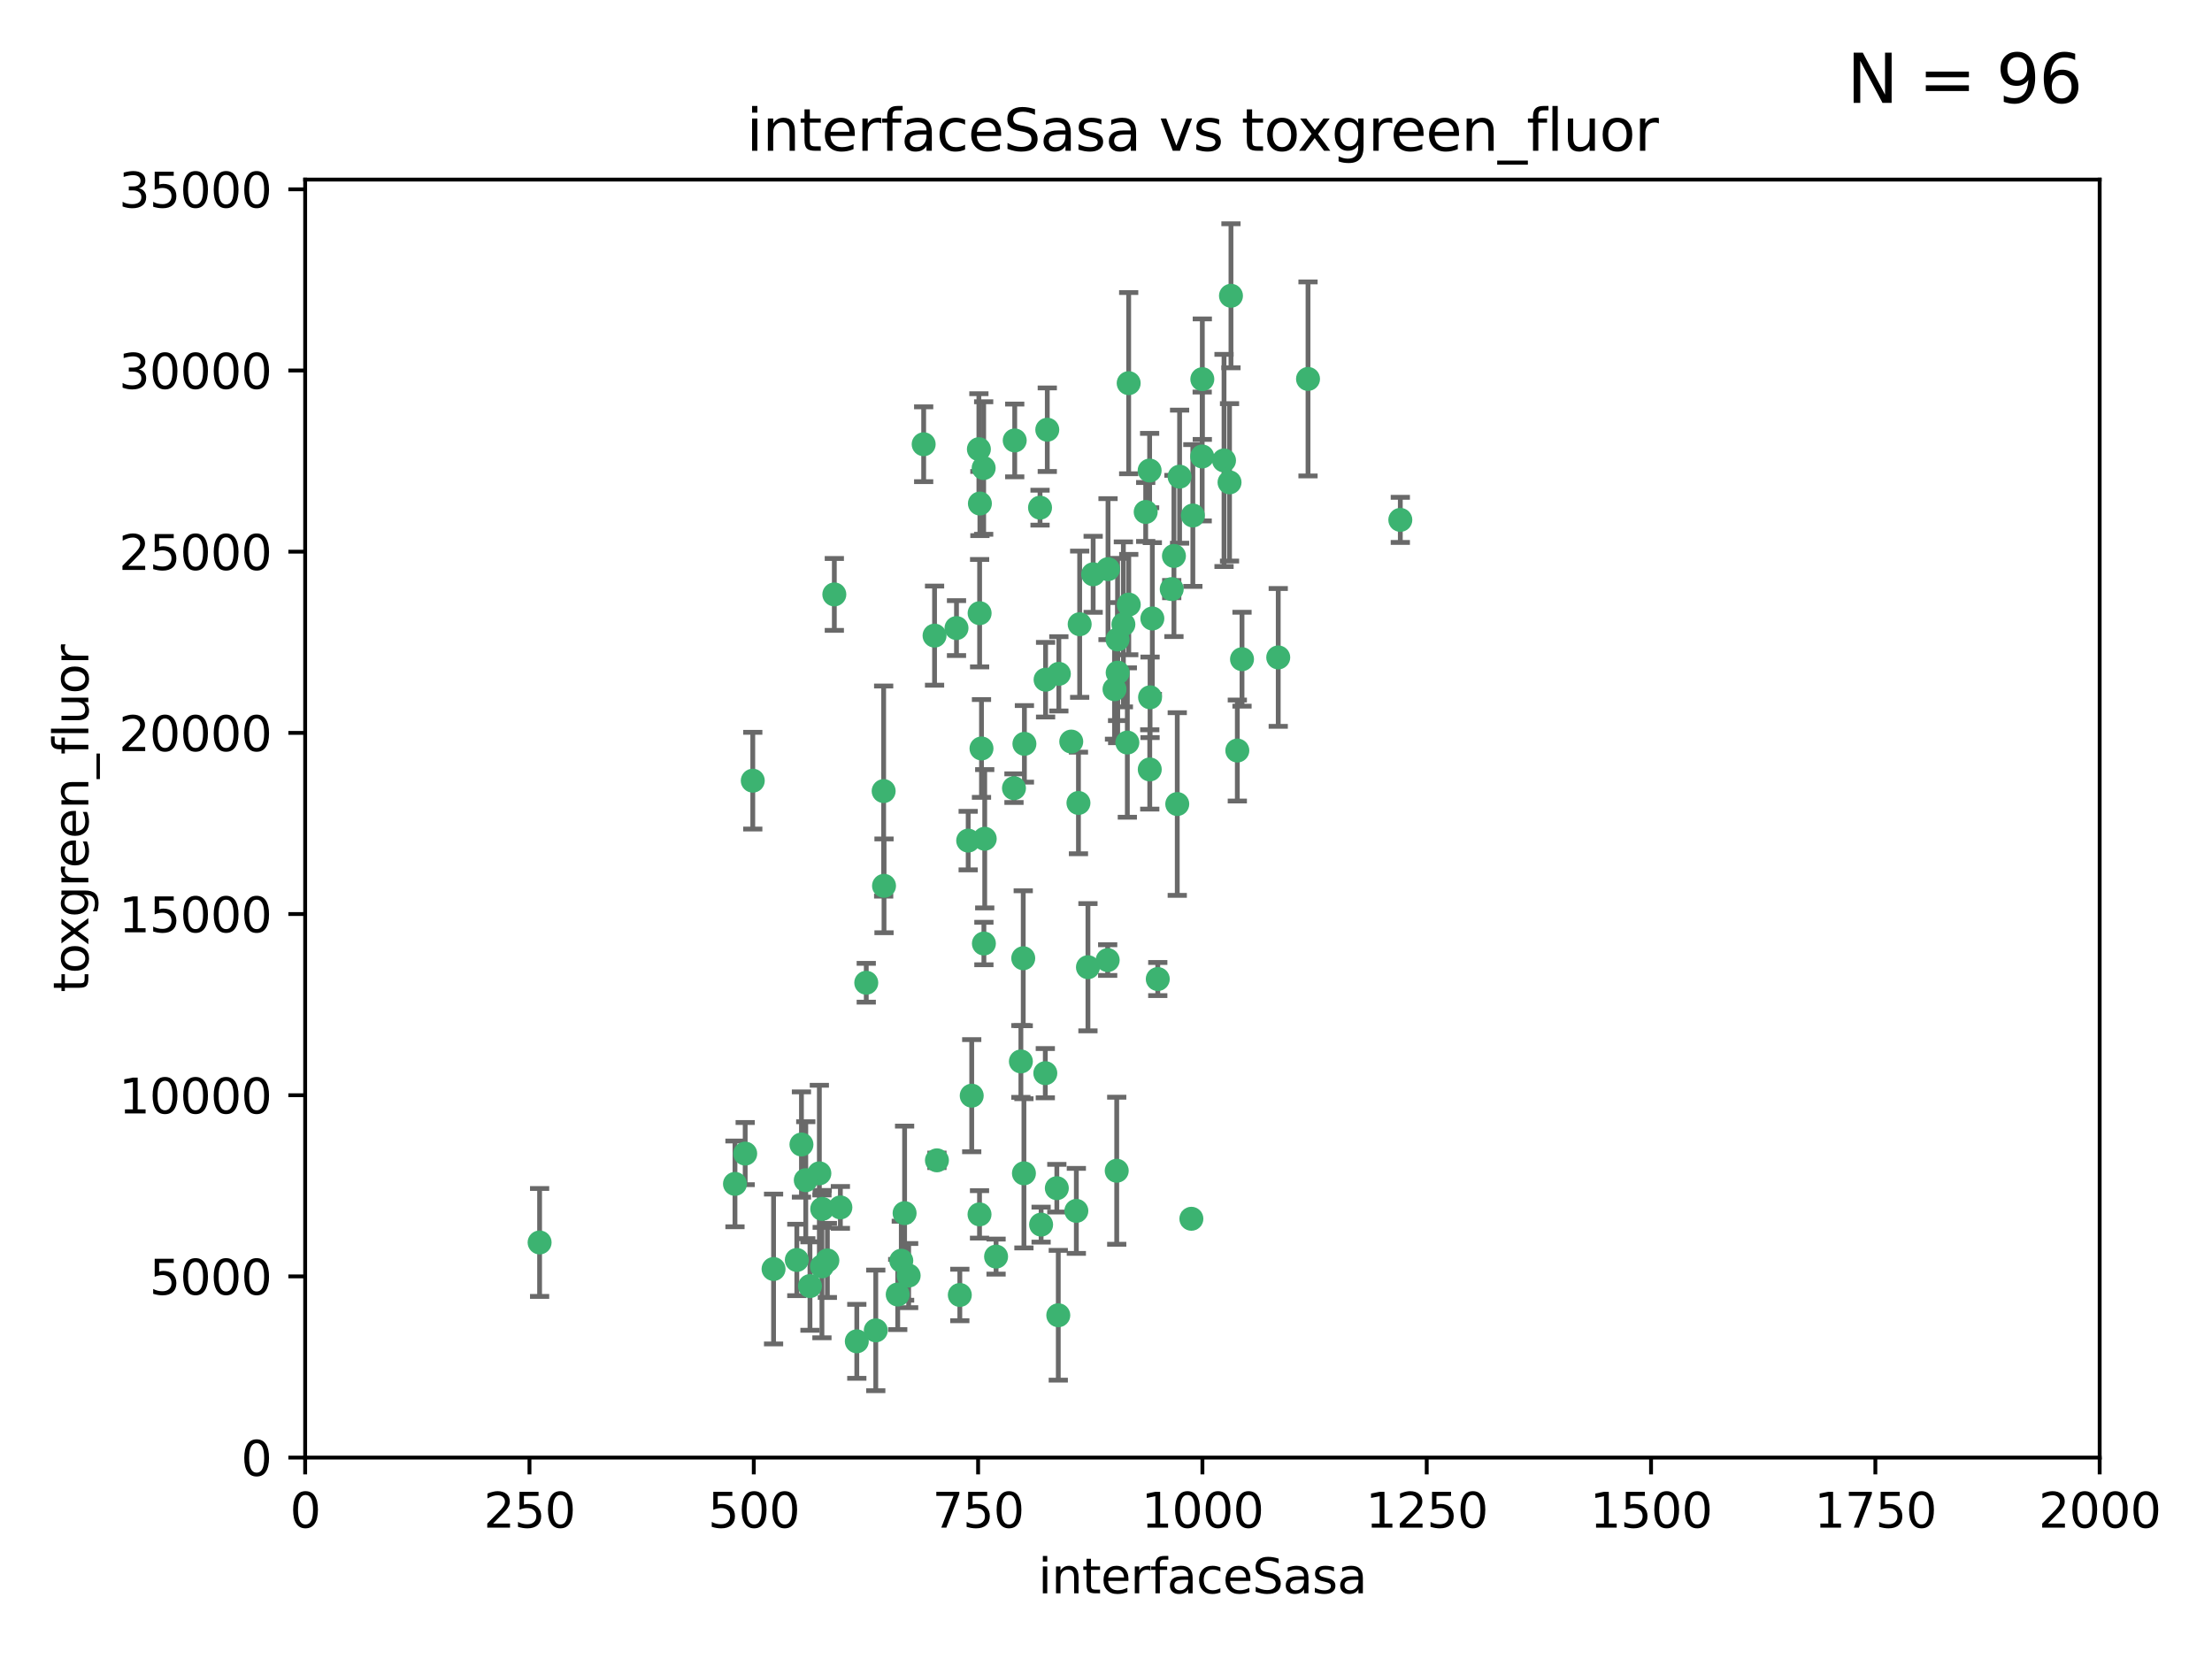 <?xml version="1.0" encoding="utf-8" standalone="no"?>
<!DOCTYPE svg PUBLIC "-//W3C//DTD SVG 1.1//EN"
  "http://www.w3.org/Graphics/SVG/1.1/DTD/svg11.dtd">
<svg xmlns:xlink="http://www.w3.org/1999/xlink" width="460.8pt" height="345.6pt" viewBox="0 0 460.8 345.6" xmlns="http://www.w3.org/2000/svg" version="1.1">
 <defs>
  <style type="text/css">*{stroke-linejoin: round; stroke-linecap: butt}</style>
 </defs>
 <g id="figure_1">
  <g id="patch_1">
   <path d="M 0 345.6 
L 460.8 345.6 
L 460.8 0 
L 0 0 
z
" style="fill: #ffffff"/>
  </g>
  <g id="axes_1">
   <g id="patch_2">
    <path d="M 63.571 303.64 
L 437.4 303.64 
L 437.4 37.411 
L 63.571 37.411 
z
" style="fill: #ffffff"/>
   </g>
   <g id="PathCollection_1">
    <defs>
     <path id="m0543a486bd" d="M 0 1.118 
C 0.297 1.118 0.581 1 0.791 0.791 
C 1 0.581 1.118 0.297 1.118 0 
C 1.118 -0.297 1 -0.581 0.791 -0.791 
C 0.581 -1 0.297 -1.118 0 -1.118 
C -0.297 -1.118 -0.581 -1 -0.791 -0.791 
C -1 -0.581 -1.118 -0.297 -1.118 0 
C -1.118 0.297 -1 0.581 -0.791 0.791 
C -0.581 1 -0.297 1.118 0 1.118 
z
" style="stroke: #3cb371"/>
    </defs>
    <g clip-path="url(#p8d76289d61)">
     <use xlink:href="#m0543a486bd" x="272.484" y="78.941" style="fill: #3cb371; stroke: #3cb371"/>
     <use xlink:href="#m0543a486bd" x="239.489" y="98.026" style="fill: #3cb371; stroke: #3cb371"/>
     <use xlink:href="#m0543a486bd" x="250.437" y="95.094" style="fill: #3cb371; stroke: #3cb371"/>
     <use xlink:href="#m0543a486bd" x="266.28" y="136.954" style="fill: #3cb371; stroke: #3cb371"/>
     <use xlink:href="#m0543a486bd" x="218.168" y="89.516" style="fill: #3cb371; stroke: #3cb371"/>
     <use xlink:href="#m0543a486bd" x="254.987" y="95.918" style="fill: #3cb371; stroke: #3cb371"/>
     <use xlink:href="#m0543a486bd" x="244.553" y="115.814" style="fill: #3cb371; stroke: #3cb371"/>
     <use xlink:href="#m0543a486bd" x="240.054" y="128.839" style="fill: #3cb371; stroke: #3cb371"/>
     <use xlink:href="#m0543a486bd" x="258.734" y="137.321" style="fill: #3cb371; stroke: #3cb371"/>
     <use xlink:href="#m0543a486bd" x="256.134" y="100.483" style="fill: #3cb371; stroke: #3cb371"/>
     <use xlink:href="#m0543a486bd" x="211.385" y="91.754" style="fill: #3cb371; stroke: #3cb371"/>
     <use xlink:href="#m0543a486bd" x="235.142" y="125.947" style="fill: #3cb371; stroke: #3cb371"/>
     <use xlink:href="#m0543a486bd" x="234.02" y="130.067" style="fill: #3cb371; stroke: #3cb371"/>
     <use xlink:href="#m0543a486bd" x="223.161" y="154.483" style="fill: #3cb371; stroke: #3cb371"/>
     <use xlink:href="#m0543a486bd" x="248.491" y="107.386" style="fill: #3cb371; stroke: #3cb371"/>
     <use xlink:href="#m0543a486bd" x="238.669" y="106.653" style="fill: #3cb371; stroke: #3cb371"/>
     <use xlink:href="#m0543a486bd" x="227.725" y="119.635" style="fill: #3cb371; stroke: #3cb371"/>
     <use xlink:href="#m0543a486bd" x="235.125" y="79.819" style="fill: #3cb371; stroke: #3cb371"/>
     <use xlink:href="#m0543a486bd" x="244.091" y="122.72" style="fill: #3cb371; stroke: #3cb371"/>
     <use xlink:href="#m0543a486bd" x="241.185" y="203.953" style="fill: #3cb371; stroke: #3cb371"/>
     <use xlink:href="#m0543a486bd" x="213.404" y="154.954" style="fill: #3cb371; stroke: #3cb371"/>
     <use xlink:href="#m0543a486bd" x="204.131" y="104.896" style="fill: #3cb371; stroke: #3cb371"/>
     <use xlink:href="#m0543a486bd" x="245.731" y="99.298" style="fill: #3cb371; stroke: #3cb371"/>
     <use xlink:href="#m0543a486bd" x="257.757" y="156.348" style="fill: #3cb371; stroke: #3cb371"/>
     <use xlink:href="#m0543a486bd" x="216.658" y="105.756" style="fill: #3cb371; stroke: #3cb371"/>
     <use xlink:href="#m0543a486bd" x="204.916" y="97.498" style="fill: #3cb371; stroke: #3cb371"/>
     <use xlink:href="#m0543a486bd" x="192.417" y="92.545" style="fill: #3cb371; stroke: #3cb371"/>
     <use xlink:href="#m0543a486bd" x="291.711" y="108.301" style="fill: #3cb371; stroke: #3cb371"/>
     <use xlink:href="#m0543a486bd" x="224.916" y="130.038" style="fill: #3cb371; stroke: #3cb371"/>
     <use xlink:href="#m0543a486bd" x="230.751" y="200.005" style="fill: #3cb371; stroke: #3cb371"/>
     <use xlink:href="#m0543a486bd" x="250.465" y="78.988" style="fill: #3cb371; stroke: #3cb371"/>
     <use xlink:href="#m0543a486bd" x="199.256" y="130.84" style="fill: #3cb371; stroke: #3cb371"/>
     <use xlink:href="#m0543a486bd" x="204.462" y="155.918" style="fill: #3cb371; stroke: #3cb371"/>
     <use xlink:href="#m0543a486bd" x="216.882" y="255.109" style="fill: #3cb371; stroke: #3cb371"/>
     <use xlink:href="#m0543a486bd" x="213.159" y="199.62" style="fill: #3cb371; stroke: #3cb371"/>
     <use xlink:href="#m0543a486bd" x="220.577" y="140.37" style="fill: #3cb371; stroke: #3cb371"/>
     <use xlink:href="#m0543a486bd" x="203.92" y="93.572" style="fill: #3cb371; stroke: #3cb371"/>
     <use xlink:href="#m0543a486bd" x="230.822" y="118.565" style="fill: #3cb371; stroke: #3cb371"/>
     <use xlink:href="#m0543a486bd" x="204.073" y="127.738" style="fill: #3cb371; stroke: #3cb371"/>
     <use xlink:href="#m0543a486bd" x="224.662" y="167.27" style="fill: #3cb371; stroke: #3cb371"/>
     <use xlink:href="#m0543a486bd" x="239.579" y="145.262" style="fill: #3cb371; stroke: #3cb371"/>
     <use xlink:href="#m0543a486bd" x="232.833" y="140.122" style="fill: #3cb371; stroke: #3cb371"/>
     <use xlink:href="#m0543a486bd" x="232.635" y="243.887" style="fill: #3cb371; stroke: #3cb371"/>
     <use xlink:href="#m0543a486bd" x="256.433" y="61.614" style="fill: #3cb371; stroke: #3cb371"/>
     <use xlink:href="#m0543a486bd" x="194.686" y="132.411" style="fill: #3cb371; stroke: #3cb371"/>
     <use xlink:href="#m0543a486bd" x="248.185" y="253.893" style="fill: #3cb371; stroke: #3cb371"/>
     <use xlink:href="#m0543a486bd" x="220.157" y="247.522" style="fill: #3cb371; stroke: #3cb371"/>
     <use xlink:href="#m0543a486bd" x="180.458" y="204.723" style="fill: #3cb371; stroke: #3cb371"/>
     <use xlink:href="#m0543a486bd" x="211.23" y="164.19" style="fill: #3cb371; stroke: #3cb371"/>
     <use xlink:href="#m0543a486bd" x="232.811" y="133.213" style="fill: #3cb371; stroke: #3cb371"/>
     <use xlink:href="#m0543a486bd" x="239.516" y="160.289" style="fill: #3cb371; stroke: #3cb371"/>
     <use xlink:href="#m0543a486bd" x="204.964" y="196.552" style="fill: #3cb371; stroke: #3cb371"/>
     <use xlink:href="#m0543a486bd" x="212.669" y="221.118" style="fill: #3cb371; stroke: #3cb371"/>
     <use xlink:href="#m0543a486bd" x="205.136" y="174.728" style="fill: #3cb371; stroke: #3cb371"/>
     <use xlink:href="#m0543a486bd" x="213.303" y="244.424" style="fill: #3cb371; stroke: #3cb371"/>
     <use xlink:href="#m0543a486bd" x="161.148" y="264.357" style="fill: #3cb371; stroke: #3cb371"/>
     <use xlink:href="#m0543a486bd" x="217.815" y="141.593" style="fill: #3cb371; stroke: #3cb371"/>
     <use xlink:href="#m0543a486bd" x="201.69" y="175.112" style="fill: #3cb371; stroke: #3cb371"/>
     <use xlink:href="#m0543a486bd" x="199.948" y="269.764" style="fill: #3cb371; stroke: #3cb371"/>
     <use xlink:href="#m0543a486bd" x="234.846" y="154.686" style="fill: #3cb371; stroke: #3cb371"/>
     <use xlink:href="#m0543a486bd" x="175.066" y="251.524" style="fill: #3cb371; stroke: #3cb371"/>
     <use xlink:href="#m0543a486bd" x="184.082" y="164.794" style="fill: #3cb371; stroke: #3cb371"/>
     <use xlink:href="#m0543a486bd" x="207.501" y="261.772" style="fill: #3cb371; stroke: #3cb371"/>
     <use xlink:href="#m0543a486bd" x="187.755" y="262.628" style="fill: #3cb371; stroke: #3cb371"/>
     <use xlink:href="#m0543a486bd" x="172.357" y="262.571" style="fill: #3cb371; stroke: #3cb371"/>
     <use xlink:href="#m0543a486bd" x="165.991" y="262.474" style="fill: #3cb371; stroke: #3cb371"/>
     <use xlink:href="#m0543a486bd" x="232.174" y="143.576" style="fill: #3cb371; stroke: #3cb371"/>
     <use xlink:href="#m0543a486bd" x="167.858" y="245.856" style="fill: #3cb371; stroke: #3cb371"/>
     <use xlink:href="#m0543a486bd" x="166.957" y="238.42" style="fill: #3cb371; stroke: #3cb371"/>
     <use xlink:href="#m0543a486bd" x="224.222" y="252.246" style="fill: #3cb371; stroke: #3cb371"/>
     <use xlink:href="#m0543a486bd" x="112.41" y="258.827" style="fill: #3cb371; stroke: #3cb371"/>
     <use xlink:href="#m0543a486bd" x="171.281" y="251.838" style="fill: #3cb371; stroke: #3cb371"/>
     <use xlink:href="#m0543a486bd" x="178.488" y="279.423" style="fill: #3cb371; stroke: #3cb371"/>
     <use xlink:href="#m0543a486bd" x="156.817" y="162.629" style="fill: #3cb371; stroke: #3cb371"/>
     <use xlink:href="#m0543a486bd" x="245.245" y="167.495" style="fill: #3cb371; stroke: #3cb371"/>
     <use xlink:href="#m0543a486bd" x="188.445" y="252.723" style="fill: #3cb371; stroke: #3cb371"/>
     <use xlink:href="#m0543a486bd" x="217.757" y="223.562" style="fill: #3cb371; stroke: #3cb371"/>
     <use xlink:href="#m0543a486bd" x="170.686" y="244.428" style="fill: #3cb371; stroke: #3cb371"/>
     <use xlink:href="#m0543a486bd" x="220.46" y="273.991" style="fill: #3cb371; stroke: #3cb371"/>
     <use xlink:href="#m0543a486bd" x="173.806" y="123.828" style="fill: #3cb371; stroke: #3cb371"/>
     <use xlink:href="#m0543a486bd" x="155.238" y="240.314" style="fill: #3cb371; stroke: #3cb371"/>
     <use xlink:href="#m0543a486bd" x="195.181" y="241.718" style="fill: #3cb371; stroke: #3cb371"/>
     <use xlink:href="#m0543a486bd" x="204.052" y="252.978" style="fill: #3cb371; stroke: #3cb371"/>
     <use xlink:href="#m0543a486bd" x="187.013" y="269.669" style="fill: #3cb371; stroke: #3cb371"/>
     <use xlink:href="#m0543a486bd" x="189.29" y="265.728" style="fill: #3cb371; stroke: #3cb371"/>
     <use xlink:href="#m0543a486bd" x="182.439" y="277.145" style="fill: #3cb371; stroke: #3cb371"/>
     <use xlink:href="#m0543a486bd" x="226.639" y="201.488" style="fill: #3cb371; stroke: #3cb371"/>
     <use xlink:href="#m0543a486bd" x="171.225" y="263.81" style="fill: #3cb371; stroke: #3cb371"/>
     <use xlink:href="#m0543a486bd" x="184.157" y="184.534" style="fill: #3cb371; stroke: #3cb371"/>
     <use xlink:href="#m0543a486bd" x="153.109" y="246.624" style="fill: #3cb371; stroke: #3cb371"/>
     <use xlink:href="#m0543a486bd" x="168.733" y="267.91" style="fill: #3cb371; stroke: #3cb371"/>
     <use xlink:href="#m0543a486bd" x="202.428" y="228.248" style="fill: #3cb371; stroke: #3cb371"/>
    </g>
   </g>
   <g id="matplotlib.axis_1">
    <g id="xtick_1">
     <g id="line2d_1">
      <defs>
       <path id="madbfa2cbe5" d="M 0 0 
L 0 3.5 
" style="stroke: #000000; stroke-width: 0.8"/>
      </defs>
      <g>
       <use xlink:href="#madbfa2cbe5" x="63.571" y="303.64" style="stroke: #000000; stroke-width: 0.8"/>
      </g>
     </g>
     <g id="text_1">
      <!-- 0 -->
      <g transform="translate(60.39 318.238)scale(0.1 -0.1)">
       <defs>
        <path id="DejaVuSans-30" d="M 2034 4250 
Q 1547 4250 1301 3770 
Q 1056 3291 1056 2328 
Q 1056 1369 1301 889 
Q 1547 409 2034 409 
Q 2525 409 2770 889 
Q 3016 1369 3016 2328 
Q 3016 3291 2770 3770 
Q 2525 4250 2034 4250 
z
M 2034 4750 
Q 2819 4750 3233 4129 
Q 3647 3509 3647 2328 
Q 3647 1150 3233 529 
Q 2819 -91 2034 -91 
Q 1250 -91 836 529 
Q 422 1150 422 2328 
Q 422 3509 836 4129 
Q 1250 4750 2034 4750 
z
" transform="scale(0.016)"/>
       </defs>
       <use xlink:href="#DejaVuSans-30"/>
      </g>
     </g>
    </g>
    <g id="xtick_2">
     <g id="line2d_2">
      <g>
       <use xlink:href="#madbfa2cbe5" x="110.3" y="303.64" style="stroke: #000000; stroke-width: 0.8"/>
      </g>
     </g>
     <g id="text_2">
      <!-- 250 -->
      <g transform="translate(100.756 318.238)scale(0.1 -0.1)">
       <defs>
        <path id="DejaVuSans-32" d="M 1228 531 
L 3431 531 
L 3431 0 
L 469 0 
L 469 531 
Q 828 903 1448 1529 
Q 2069 2156 2228 2338 
Q 2531 2678 2651 2914 
Q 2772 3150 2772 3378 
Q 2772 3750 2511 3984 
Q 2250 4219 1831 4219 
Q 1534 4219 1204 4116 
Q 875 4013 500 3803 
L 500 4441 
Q 881 4594 1212 4672 
Q 1544 4750 1819 4750 
Q 2544 4750 2975 4387 
Q 3406 4025 3406 3419 
Q 3406 3131 3298 2873 
Q 3191 2616 2906 2266 
Q 2828 2175 2409 1742 
Q 1991 1309 1228 531 
z
" transform="scale(0.016)"/>
        <path id="DejaVuSans-35" d="M 691 4666 
L 3169 4666 
L 3169 4134 
L 1269 4134 
L 1269 2991 
Q 1406 3038 1543 3061 
Q 1681 3084 1819 3084 
Q 2600 3084 3056 2656 
Q 3513 2228 3513 1497 
Q 3513 744 3044 326 
Q 2575 -91 1722 -91 
Q 1428 -91 1123 -41 
Q 819 9 494 109 
L 494 744 
Q 775 591 1075 516 
Q 1375 441 1709 441 
Q 2250 441 2565 725 
Q 2881 1009 2881 1497 
Q 2881 1984 2565 2268 
Q 2250 2553 1709 2553 
Q 1456 2553 1204 2497 
Q 953 2441 691 2322 
L 691 4666 
z
" transform="scale(0.016)"/>
       </defs>
       <use xlink:href="#DejaVuSans-32"/>
       <use xlink:href="#DejaVuSans-35" x="63.623"/>
       <use xlink:href="#DejaVuSans-30" x="127.246"/>
      </g>
     </g>
    </g>
    <g id="xtick_3">
     <g id="line2d_3">
      <g>
       <use xlink:href="#madbfa2cbe5" x="157.028" y="303.64" style="stroke: #000000; stroke-width: 0.8"/>
      </g>
     </g>
     <g id="text_3">
      <!-- 500 -->
      <g transform="translate(147.485 318.238)scale(0.1 -0.1)">
       <use xlink:href="#DejaVuSans-35"/>
       <use xlink:href="#DejaVuSans-30" x="63.623"/>
       <use xlink:href="#DejaVuSans-30" x="127.246"/>
      </g>
     </g>
    </g>
    <g id="xtick_4">
     <g id="line2d_4">
      <g>
       <use xlink:href="#madbfa2cbe5" x="203.757" y="303.64" style="stroke: #000000; stroke-width: 0.8"/>
      </g>
     </g>
     <g id="text_4">
      <!-- 750 -->
      <g transform="translate(194.213 318.238)scale(0.1 -0.1)">
       <defs>
        <path id="DejaVuSans-37" d="M 525 4666 
L 3525 4666 
L 3525 4397 
L 1831 0 
L 1172 0 
L 2766 4134 
L 525 4134 
L 525 4666 
z
" transform="scale(0.016)"/>
       </defs>
       <use xlink:href="#DejaVuSans-37"/>
       <use xlink:href="#DejaVuSans-35" x="63.623"/>
       <use xlink:href="#DejaVuSans-30" x="127.246"/>
      </g>
     </g>
    </g>
    <g id="xtick_5">
     <g id="line2d_5">
      <g>
       <use xlink:href="#madbfa2cbe5" x="250.486" y="303.64" style="stroke: #000000; stroke-width: 0.8"/>
      </g>
     </g>
     <g id="text_5">
      <!-- 1000 -->
      <g transform="translate(237.761 318.238)scale(0.1 -0.1)">
       <defs>
        <path id="DejaVuSans-31" d="M 794 531 
L 1825 531 
L 1825 4091 
L 703 3866 
L 703 4441 
L 1819 4666 
L 2450 4666 
L 2450 531 
L 3481 531 
L 3481 0 
L 794 0 
L 794 531 
z
" transform="scale(0.016)"/>
       </defs>
       <use xlink:href="#DejaVuSans-31"/>
       <use xlink:href="#DejaVuSans-30" x="63.623"/>
       <use xlink:href="#DejaVuSans-30" x="127.246"/>
       <use xlink:href="#DejaVuSans-30" x="190.869"/>
      </g>
     </g>
    </g>
    <g id="xtick_6">
     <g id="line2d_6">
      <g>
       <use xlink:href="#madbfa2cbe5" x="297.214" y="303.64" style="stroke: #000000; stroke-width: 0.8"/>
      </g>
     </g>
     <g id="text_6">
      <!-- 1250 -->
      <g transform="translate(284.489 318.238)scale(0.1 -0.1)">
       <use xlink:href="#DejaVuSans-31"/>
       <use xlink:href="#DejaVuSans-32" x="63.623"/>
       <use xlink:href="#DejaVuSans-35" x="127.246"/>
       <use xlink:href="#DejaVuSans-30" x="190.869"/>
      </g>
     </g>
    </g>
    <g id="xtick_7">
     <g id="line2d_7">
      <g>
       <use xlink:href="#madbfa2cbe5" x="343.943" y="303.64" style="stroke: #000000; stroke-width: 0.8"/>
      </g>
     </g>
     <g id="text_7">
      <!-- 1500 -->
      <g transform="translate(331.218 318.238)scale(0.1 -0.1)">
       <use xlink:href="#DejaVuSans-31"/>
       <use xlink:href="#DejaVuSans-35" x="63.623"/>
       <use xlink:href="#DejaVuSans-30" x="127.246"/>
       <use xlink:href="#DejaVuSans-30" x="190.869"/>
      </g>
     </g>
    </g>
    <g id="xtick_8">
     <g id="line2d_8">
      <g>
       <use xlink:href="#madbfa2cbe5" x="390.671" y="303.64" style="stroke: #000000; stroke-width: 0.8"/>
      </g>
     </g>
     <g id="text_8">
      <!-- 1750 -->
      <g transform="translate(377.946 318.238)scale(0.1 -0.1)">
       <use xlink:href="#DejaVuSans-31"/>
       <use xlink:href="#DejaVuSans-37" x="63.623"/>
       <use xlink:href="#DejaVuSans-35" x="127.246"/>
       <use xlink:href="#DejaVuSans-30" x="190.869"/>
      </g>
     </g>
    </g>
    <g id="xtick_9">
     <g id="line2d_9">
      <g>
       <use xlink:href="#madbfa2cbe5" x="437.4" y="303.64" style="stroke: #000000; stroke-width: 0.8"/>
      </g>
     </g>
     <g id="text_9">
      <!-- 2000 -->
      <g transform="translate(424.675 318.238)scale(0.1 -0.1)">
       <use xlink:href="#DejaVuSans-32"/>
       <use xlink:href="#DejaVuSans-30" x="63.623"/>
       <use xlink:href="#DejaVuSans-30" x="127.246"/>
       <use xlink:href="#DejaVuSans-30" x="190.869"/>
      </g>
     </g>
    </g>
    <g id="text_10">
     <!-- interfaceSasa -->
     <g transform="translate(216.279 331.917)scale(0.1 -0.1)">
      <defs>
       <path id="DejaVuSans-69" d="M 603 3500 
L 1178 3500 
L 1178 0 
L 603 0 
L 603 3500 
z
M 603 4863 
L 1178 4863 
L 1178 4134 
L 603 4134 
L 603 4863 
z
" transform="scale(0.016)"/>
       <path id="DejaVuSans-6e" d="M 3513 2113 
L 3513 0 
L 2938 0 
L 2938 2094 
Q 2938 2591 2744 2837 
Q 2550 3084 2163 3084 
Q 1697 3084 1428 2787 
Q 1159 2491 1159 1978 
L 1159 0 
L 581 0 
L 581 3500 
L 1159 3500 
L 1159 2956 
Q 1366 3272 1645 3428 
Q 1925 3584 2291 3584 
Q 2894 3584 3203 3211 
Q 3513 2838 3513 2113 
z
" transform="scale(0.016)"/>
       <path id="DejaVuSans-74" d="M 1172 4494 
L 1172 3500 
L 2356 3500 
L 2356 3053 
L 1172 3053 
L 1172 1153 
Q 1172 725 1289 603 
Q 1406 481 1766 481 
L 2356 481 
L 2356 0 
L 1766 0 
Q 1100 0 847 248 
Q 594 497 594 1153 
L 594 3053 
L 172 3053 
L 172 3500 
L 594 3500 
L 594 4494 
L 1172 4494 
z
" transform="scale(0.016)"/>
       <path id="DejaVuSans-65" d="M 3597 1894 
L 3597 1613 
L 953 1613 
Q 991 1019 1311 708 
Q 1631 397 2203 397 
Q 2534 397 2845 478 
Q 3156 559 3463 722 
L 3463 178 
Q 3153 47 2828 -22 
Q 2503 -91 2169 -91 
Q 1331 -91 842 396 
Q 353 884 353 1716 
Q 353 2575 817 3079 
Q 1281 3584 2069 3584 
Q 2775 3584 3186 3129 
Q 3597 2675 3597 1894 
z
M 3022 2063 
Q 3016 2534 2758 2815 
Q 2500 3097 2075 3097 
Q 1594 3097 1305 2825 
Q 1016 2553 972 2059 
L 3022 2063 
z
" transform="scale(0.016)"/>
       <path id="DejaVuSans-72" d="M 2631 2963 
Q 2534 3019 2420 3045 
Q 2306 3072 2169 3072 
Q 1681 3072 1420 2755 
Q 1159 2438 1159 1844 
L 1159 0 
L 581 0 
L 581 3500 
L 1159 3500 
L 1159 2956 
Q 1341 3275 1631 3429 
Q 1922 3584 2338 3584 
Q 2397 3584 2469 3576 
Q 2541 3569 2628 3553 
L 2631 2963 
z
" transform="scale(0.016)"/>
       <path id="DejaVuSans-66" d="M 2375 4863 
L 2375 4384 
L 1825 4384 
Q 1516 4384 1395 4259 
Q 1275 4134 1275 3809 
L 1275 3500 
L 2222 3500 
L 2222 3053 
L 1275 3053 
L 1275 0 
L 697 0 
L 697 3053 
L 147 3053 
L 147 3500 
L 697 3500 
L 697 3744 
Q 697 4328 969 4595 
Q 1241 4863 1831 4863 
L 2375 4863 
z
" transform="scale(0.016)"/>
       <path id="DejaVuSans-61" d="M 2194 1759 
Q 1497 1759 1228 1600 
Q 959 1441 959 1056 
Q 959 750 1161 570 
Q 1363 391 1709 391 
Q 2188 391 2477 730 
Q 2766 1069 2766 1631 
L 2766 1759 
L 2194 1759 
z
M 3341 1997 
L 3341 0 
L 2766 0 
L 2766 531 
Q 2569 213 2275 61 
Q 1981 -91 1556 -91 
Q 1019 -91 701 211 
Q 384 513 384 1019 
Q 384 1609 779 1909 
Q 1175 2209 1959 2209 
L 2766 2209 
L 2766 2266 
Q 2766 2663 2505 2880 
Q 2244 3097 1772 3097 
Q 1472 3097 1187 3025 
Q 903 2953 641 2809 
L 641 3341 
Q 956 3463 1253 3523 
Q 1550 3584 1831 3584 
Q 2591 3584 2966 3190 
Q 3341 2797 3341 1997 
z
" transform="scale(0.016)"/>
       <path id="DejaVuSans-63" d="M 3122 3366 
L 3122 2828 
Q 2878 2963 2633 3030 
Q 2388 3097 2138 3097 
Q 1578 3097 1268 2742 
Q 959 2388 959 1747 
Q 959 1106 1268 751 
Q 1578 397 2138 397 
Q 2388 397 2633 464 
Q 2878 531 3122 666 
L 3122 134 
Q 2881 22 2623 -34 
Q 2366 -91 2075 -91 
Q 1284 -91 818 406 
Q 353 903 353 1747 
Q 353 2603 823 3093 
Q 1294 3584 2113 3584 
Q 2378 3584 2631 3529 
Q 2884 3475 3122 3366 
z
" transform="scale(0.016)"/>
       <path id="DejaVuSans-53" d="M 3425 4513 
L 3425 3897 
Q 3066 4069 2747 4153 
Q 2428 4238 2131 4238 
Q 1616 4238 1336 4038 
Q 1056 3838 1056 3469 
Q 1056 3159 1242 3001 
Q 1428 2844 1947 2747 
L 2328 2669 
Q 3034 2534 3370 2195 
Q 3706 1856 3706 1288 
Q 3706 609 3251 259 
Q 2797 -91 1919 -91 
Q 1588 -91 1214 -16 
Q 841 59 441 206 
L 441 856 
Q 825 641 1194 531 
Q 1563 422 1919 422 
Q 2459 422 2753 634 
Q 3047 847 3047 1241 
Q 3047 1584 2836 1778 
Q 2625 1972 2144 2069 
L 1759 2144 
Q 1053 2284 737 2584 
Q 422 2884 422 3419 
Q 422 4038 858 4394 
Q 1294 4750 2059 4750 
Q 2388 4750 2728 4690 
Q 3069 4631 3425 4513 
z
" transform="scale(0.016)"/>
       <path id="DejaVuSans-73" d="M 2834 3397 
L 2834 2853 
Q 2591 2978 2328 3040 
Q 2066 3103 1784 3103 
Q 1356 3103 1142 2972 
Q 928 2841 928 2578 
Q 928 2378 1081 2264 
Q 1234 2150 1697 2047 
L 1894 2003 
Q 2506 1872 2764 1633 
Q 3022 1394 3022 966 
Q 3022 478 2636 193 
Q 2250 -91 1575 -91 
Q 1294 -91 989 -36 
Q 684 19 347 128 
L 347 722 
Q 666 556 975 473 
Q 1284 391 1588 391 
Q 1994 391 2212 530 
Q 2431 669 2431 922 
Q 2431 1156 2273 1281 
Q 2116 1406 1581 1522 
L 1381 1569 
Q 847 1681 609 1914 
Q 372 2147 372 2553 
Q 372 3047 722 3315 
Q 1072 3584 1716 3584 
Q 2034 3584 2315 3537 
Q 2597 3491 2834 3397 
z
" transform="scale(0.016)"/>
      </defs>
      <use xlink:href="#DejaVuSans-69"/>
      <use xlink:href="#DejaVuSans-6e" x="27.783"/>
      <use xlink:href="#DejaVuSans-74" x="91.162"/>
      <use xlink:href="#DejaVuSans-65" x="130.371"/>
      <use xlink:href="#DejaVuSans-72" x="191.895"/>
      <use xlink:href="#DejaVuSans-66" x="233.008"/>
      <use xlink:href="#DejaVuSans-61" x="268.213"/>
      <use xlink:href="#DejaVuSans-63" x="329.492"/>
      <use xlink:href="#DejaVuSans-65" x="384.473"/>
      <use xlink:href="#DejaVuSans-53" x="445.996"/>
      <use xlink:href="#DejaVuSans-61" x="509.473"/>
      <use xlink:href="#DejaVuSans-73" x="570.752"/>
      <use xlink:href="#DejaVuSans-61" x="622.852"/>
     </g>
    </g>
   </g>
   <g id="matplotlib.axis_2">
    <g id="ytick_1">
     <g id="line2d_10">
      <defs>
       <path id="m1af8dbbc53" d="M 0 0 
L -3.5 0 
" style="stroke: #000000; stroke-width: 0.8"/>
      </defs>
      <g>
       <use xlink:href="#m1af8dbbc53" x="63.571" y="303.64" style="stroke: #000000; stroke-width: 0.8"/>
      </g>
     </g>
     <g id="text_11">
      <!-- 0 -->
      <g transform="translate(50.209 307.439)scale(0.1 -0.1)">
       <use xlink:href="#DejaVuSans-30"/>
      </g>
     </g>
    </g>
    <g id="ytick_2">
     <g id="line2d_11">
      <g>
       <use xlink:href="#m1af8dbbc53" x="63.571" y="265.897" style="stroke: #000000; stroke-width: 0.8"/>
      </g>
     </g>
     <g id="text_12">
      <!-- 5000 -->
      <g transform="translate(31.121 269.696)scale(0.1 -0.1)">
       <use xlink:href="#DejaVuSans-35"/>
       <use xlink:href="#DejaVuSans-30" x="63.623"/>
       <use xlink:href="#DejaVuSans-30" x="127.246"/>
       <use xlink:href="#DejaVuSans-30" x="190.869"/>
      </g>
     </g>
    </g>
    <g id="ytick_3">
     <g id="line2d_12">
      <g>
       <use xlink:href="#m1af8dbbc53" x="63.571" y="228.154" style="stroke: #000000; stroke-width: 0.8"/>
      </g>
     </g>
     <g id="text_13">
      <!-- 10000 -->
      <g transform="translate(24.759 231.953)scale(0.1 -0.1)">
       <use xlink:href="#DejaVuSans-31"/>
       <use xlink:href="#DejaVuSans-30" x="63.623"/>
       <use xlink:href="#DejaVuSans-30" x="127.246"/>
       <use xlink:href="#DejaVuSans-30" x="190.869"/>
       <use xlink:href="#DejaVuSans-30" x="254.492"/>
      </g>
     </g>
    </g>
    <g id="ytick_4">
     <g id="line2d_13">
      <g>
       <use xlink:href="#m1af8dbbc53" x="63.571" y="190.411" style="stroke: #000000; stroke-width: 0.8"/>
      </g>
     </g>
     <g id="text_14">
      <!-- 15000 -->
      <g transform="translate(24.759 194.21)scale(0.1 -0.1)">
       <use xlink:href="#DejaVuSans-31"/>
       <use xlink:href="#DejaVuSans-35" x="63.623"/>
       <use xlink:href="#DejaVuSans-30" x="127.246"/>
       <use xlink:href="#DejaVuSans-30" x="190.869"/>
       <use xlink:href="#DejaVuSans-30" x="254.492"/>
      </g>
     </g>
    </g>
    <g id="ytick_5">
     <g id="line2d_14">
      <g>
       <use xlink:href="#m1af8dbbc53" x="63.571" y="152.668" style="stroke: #000000; stroke-width: 0.8"/>
      </g>
     </g>
     <g id="text_15">
      <!-- 20000 -->
      <g transform="translate(24.759 156.467)scale(0.1 -0.1)">
       <use xlink:href="#DejaVuSans-32"/>
       <use xlink:href="#DejaVuSans-30" x="63.623"/>
       <use xlink:href="#DejaVuSans-30" x="127.246"/>
       <use xlink:href="#DejaVuSans-30" x="190.869"/>
       <use xlink:href="#DejaVuSans-30" x="254.492"/>
      </g>
     </g>
    </g>
    <g id="ytick_6">
     <g id="line2d_15">
      <g>
       <use xlink:href="#m1af8dbbc53" x="63.571" y="114.925" style="stroke: #000000; stroke-width: 0.8"/>
      </g>
     </g>
     <g id="text_16">
      <!-- 25000 -->
      <g transform="translate(24.759 118.724)scale(0.1 -0.1)">
       <use xlink:href="#DejaVuSans-32"/>
       <use xlink:href="#DejaVuSans-35" x="63.623"/>
       <use xlink:href="#DejaVuSans-30" x="127.246"/>
       <use xlink:href="#DejaVuSans-30" x="190.869"/>
       <use xlink:href="#DejaVuSans-30" x="254.492"/>
      </g>
     </g>
    </g>
    <g id="ytick_7">
     <g id="line2d_16">
      <g>
       <use xlink:href="#m1af8dbbc53" x="63.571" y="77.181" style="stroke: #000000; stroke-width: 0.8"/>
      </g>
     </g>
     <g id="text_17">
      <!-- 30000 -->
      <g transform="translate(24.759 80.981)scale(0.1 -0.1)">
       <defs>
        <path id="DejaVuSans-33" d="M 2597 2516 
Q 3050 2419 3304 2112 
Q 3559 1806 3559 1356 
Q 3559 666 3084 287 
Q 2609 -91 1734 -91 
Q 1441 -91 1130 -33 
Q 819 25 488 141 
L 488 750 
Q 750 597 1062 519 
Q 1375 441 1716 441 
Q 2309 441 2620 675 
Q 2931 909 2931 1356 
Q 2931 1769 2642 2001 
Q 2353 2234 1838 2234 
L 1294 2234 
L 1294 2753 
L 1863 2753 
Q 2328 2753 2575 2939 
Q 2822 3125 2822 3475 
Q 2822 3834 2567 4026 
Q 2313 4219 1838 4219 
Q 1578 4219 1281 4162 
Q 984 4106 628 3988 
L 628 4550 
Q 988 4650 1302 4700 
Q 1616 4750 1894 4750 
Q 2613 4750 3031 4423 
Q 3450 4097 3450 3541 
Q 3450 3153 3228 2886 
Q 3006 2619 2597 2516 
z
" transform="scale(0.016)"/>
       </defs>
       <use xlink:href="#DejaVuSans-33"/>
       <use xlink:href="#DejaVuSans-30" x="63.623"/>
       <use xlink:href="#DejaVuSans-30" x="127.246"/>
       <use xlink:href="#DejaVuSans-30" x="190.869"/>
       <use xlink:href="#DejaVuSans-30" x="254.492"/>
      </g>
     </g>
    </g>
    <g id="ytick_8">
     <g id="line2d_17">
      <g>
       <use xlink:href="#m1af8dbbc53" x="63.571" y="39.438" style="stroke: #000000; stroke-width: 0.8"/>
      </g>
     </g>
     <g id="text_18">
      <!-- 35000 -->
      <g transform="translate(24.759 43.238)scale(0.1 -0.1)">
       <use xlink:href="#DejaVuSans-33"/>
       <use xlink:href="#DejaVuSans-35" x="63.623"/>
       <use xlink:href="#DejaVuSans-30" x="127.246"/>
       <use xlink:href="#DejaVuSans-30" x="190.869"/>
       <use xlink:href="#DejaVuSans-30" x="254.492"/>
      </g>
     </g>
    </g>
    <g id="text_19">
     <!-- toxgreen_fluor -->
     <g transform="translate(18.401 206.72)rotate(-90)scale(0.1 -0.1)">
      <defs>
       <path id="DejaVuSans-6f" d="M 1959 3097 
Q 1497 3097 1228 2736 
Q 959 2375 959 1747 
Q 959 1119 1226 758 
Q 1494 397 1959 397 
Q 2419 397 2687 759 
Q 2956 1122 2956 1747 
Q 2956 2369 2687 2733 
Q 2419 3097 1959 3097 
z
M 1959 3584 
Q 2709 3584 3137 3096 
Q 3566 2609 3566 1747 
Q 3566 888 3137 398 
Q 2709 -91 1959 -91 
Q 1206 -91 779 398 
Q 353 888 353 1747 
Q 353 2609 779 3096 
Q 1206 3584 1959 3584 
z
" transform="scale(0.016)"/>
       <path id="DejaVuSans-78" d="M 3513 3500 
L 2247 1797 
L 3578 0 
L 2900 0 
L 1881 1375 
L 863 0 
L 184 0 
L 1544 1831 
L 300 3500 
L 978 3500 
L 1906 2253 
L 2834 3500 
L 3513 3500 
z
" transform="scale(0.016)"/>
       <path id="DejaVuSans-67" d="M 2906 1791 
Q 2906 2416 2648 2759 
Q 2391 3103 1925 3103 
Q 1463 3103 1205 2759 
Q 947 2416 947 1791 
Q 947 1169 1205 825 
Q 1463 481 1925 481 
Q 2391 481 2648 825 
Q 2906 1169 2906 1791 
z
M 3481 434 
Q 3481 -459 3084 -895 
Q 2688 -1331 1869 -1331 
Q 1566 -1331 1297 -1286 
Q 1028 -1241 775 -1147 
L 775 -588 
Q 1028 -725 1275 -790 
Q 1522 -856 1778 -856 
Q 2344 -856 2625 -561 
Q 2906 -266 2906 331 
L 2906 616 
Q 2728 306 2450 153 
Q 2172 0 1784 0 
Q 1141 0 747 490 
Q 353 981 353 1791 
Q 353 2603 747 3093 
Q 1141 3584 1784 3584 
Q 2172 3584 2450 3431 
Q 2728 3278 2906 2969 
L 2906 3500 
L 3481 3500 
L 3481 434 
z
" transform="scale(0.016)"/>
       <path id="DejaVuSans-5f" d="M 3263 -1063 
L 3263 -1509 
L -63 -1509 
L -63 -1063 
L 3263 -1063 
z
" transform="scale(0.016)"/>
       <path id="DejaVuSans-6c" d="M 603 4863 
L 1178 4863 
L 1178 0 
L 603 0 
L 603 4863 
z
" transform="scale(0.016)"/>
       <path id="DejaVuSans-75" d="M 544 1381 
L 544 3500 
L 1119 3500 
L 1119 1403 
Q 1119 906 1312 657 
Q 1506 409 1894 409 
Q 2359 409 2629 706 
Q 2900 1003 2900 1516 
L 2900 3500 
L 3475 3500 
L 3475 0 
L 2900 0 
L 2900 538 
Q 2691 219 2414 64 
Q 2138 -91 1772 -91 
Q 1169 -91 856 284 
Q 544 659 544 1381 
z
M 1991 3584 
L 1991 3584 
z
" transform="scale(0.016)"/>
      </defs>
      <use xlink:href="#DejaVuSans-74"/>
      <use xlink:href="#DejaVuSans-6f" x="39.209"/>
      <use xlink:href="#DejaVuSans-78" x="97.266"/>
      <use xlink:href="#DejaVuSans-67" x="156.445"/>
      <use xlink:href="#DejaVuSans-72" x="219.922"/>
      <use xlink:href="#DejaVuSans-65" x="258.785"/>
      <use xlink:href="#DejaVuSans-65" x="320.309"/>
      <use xlink:href="#DejaVuSans-6e" x="381.832"/>
      <use xlink:href="#DejaVuSans-5f" x="445.211"/>
      <use xlink:href="#DejaVuSans-66" x="495.211"/>
      <use xlink:href="#DejaVuSans-6c" x="530.416"/>
      <use xlink:href="#DejaVuSans-75" x="558.199"/>
      <use xlink:href="#DejaVuSans-6f" x="621.578"/>
      <use xlink:href="#DejaVuSans-72" x="682.76"/>
     </g>
    </g>
   </g>
   <g id="LineCollection_1">
    <path d="M 272.484 99.149 
L 272.484 58.733 
" clip-path="url(#p8d76289d61)" style="fill: none; stroke: #696969"/>
    <path d="M 239.489 105.772 
L 239.489 90.281 
" clip-path="url(#p8d76289d61)" style="fill: none; stroke: #696969"/>
    <path d="M 250.437 108.514 
L 250.437 81.675 
" clip-path="url(#p8d76289d61)" style="fill: none; stroke: #696969"/>
    <path d="M 266.28 151.309 
L 266.28 122.599 
" clip-path="url(#p8d76289d61)" style="fill: none; stroke: #696969"/>
    <path d="M 218.168 98.217 
L 218.168 80.815 
" clip-path="url(#p8d76289d61)" style="fill: none; stroke: #696969"/>
    <path d="M 254.987 118.013 
L 254.987 73.824 
" clip-path="url(#p8d76289d61)" style="fill: none; stroke: #696969"/>
    <path d="M 244.553 132.604 
L 244.553 99.024 
" clip-path="url(#p8d76289d61)" style="fill: none; stroke: #696969"/>
    <path d="M 240.054 144.637 
L 240.054 113.041 
" clip-path="url(#p8d76289d61)" style="fill: none; stroke: #696969"/>
    <path d="M 258.734 147.102 
L 258.734 127.541 
" clip-path="url(#p8d76289d61)" style="fill: none; stroke: #696969"/>
    <path d="M 256.134 116.878 
L 256.134 84.088 
" clip-path="url(#p8d76289d61)" style="fill: none; stroke: #696969"/>
    <path d="M 211.385 99.334 
L 211.385 84.174 
" clip-path="url(#p8d76289d61)" style="fill: none; stroke: #696969"/>
    <path d="M 235.142 136.397 
L 235.142 115.497 
" clip-path="url(#p8d76289d61)" style="fill: none; stroke: #696969"/>
    <path d="M 234.02 147.25 
L 234.02 112.885 
" clip-path="url(#p8d76289d61)" style="fill: none; stroke: #696969"/>
    <path d="M 223.161 155.048 
L 223.161 153.918 
" clip-path="url(#p8d76289d61)" style="fill: none; stroke: #696969"/>
    <path d="M 248.491 122.155 
L 248.491 92.617 
" clip-path="url(#p8d76289d61)" style="fill: none; stroke: #696969"/>
    <path d="M 238.669 112.792 
L 238.669 100.514 
" clip-path="url(#p8d76289d61)" style="fill: none; stroke: #696969"/>
    <path d="M 227.725 127.554 
L 227.725 111.717 
" clip-path="url(#p8d76289d61)" style="fill: none; stroke: #696969"/>
    <path d="M 235.125 98.693 
L 235.125 60.945 
" clip-path="url(#p8d76289d61)" style="fill: none; stroke: #696969"/>
    <path d="M 244.091 124.514 
L 244.091 120.926 
" clip-path="url(#p8d76289d61)" style="fill: none; stroke: #696969"/>
    <path d="M 241.185 207.405 
L 241.185 200.501 
" clip-path="url(#p8d76289d61)" style="fill: none; stroke: #696969"/>
    <path d="M 213.404 162.929 
L 213.404 146.979 
" clip-path="url(#p8d76289d61)" style="fill: none; stroke: #696969"/>
    <path d="M 204.131 111.578 
L 204.131 98.214 
" clip-path="url(#p8d76289d61)" style="fill: none; stroke: #696969"/>
    <path d="M 245.731 113.157 
L 245.731 85.439 
" clip-path="url(#p8d76289d61)" style="fill: none; stroke: #696969"/>
    <path d="M 257.757 166.868 
L 257.757 145.829 
" clip-path="url(#p8d76289d61)" style="fill: none; stroke: #696969"/>
    <path d="M 216.658 109.392 
L 216.658 102.12 
" clip-path="url(#p8d76289d61)" style="fill: none; stroke: #696969"/>
    <path d="M 204.916 111.302 
L 204.916 83.693 
" clip-path="url(#p8d76289d61)" style="fill: none; stroke: #696969"/>
    <path d="M 192.417 100.341 
L 192.417 84.749 
" clip-path="url(#p8d76289d61)" style="fill: none; stroke: #696969"/>
    <path d="M 291.711 113.001 
L 291.711 103.601 
" clip-path="url(#p8d76289d61)" style="fill: none; stroke: #696969"/>
    <path d="M 224.916 145.27 
L 224.916 114.805 
" clip-path="url(#p8d76289d61)" style="fill: none; stroke: #696969"/>
    <path d="M 230.751 203.204 
L 230.751 196.806 
" clip-path="url(#p8d76289d61)" style="fill: none; stroke: #696969"/>
    <path d="M 250.465 91.541 
L 250.465 66.434 
" clip-path="url(#p8d76289d61)" style="fill: none; stroke: #696969"/>
    <path d="M 199.256 136.561 
L 199.256 125.12 
" clip-path="url(#p8d76289d61)" style="fill: none; stroke: #696969"/>
    <path d="M 204.462 166.104 
L 204.462 145.732 
" clip-path="url(#p8d76289d61)" style="fill: none; stroke: #696969"/>
    <path d="M 216.882 258.755 
L 216.882 251.464 
" clip-path="url(#p8d76289d61)" style="fill: none; stroke: #696969"/>
    <path d="M 213.159 213.675 
L 213.159 185.565 
" clip-path="url(#p8d76289d61)" style="fill: none; stroke: #696969"/>
    <path d="M 220.577 148.106 
L 220.577 132.634 
" clip-path="url(#p8d76289d61)" style="fill: none; stroke: #696969"/>
    <path d="M 203.92 105.129 
L 203.92 82.016 
" clip-path="url(#p8d76289d61)" style="fill: none; stroke: #696969"/>
    <path d="M 230.822 133.251 
L 230.822 103.879 
" clip-path="url(#p8d76289d61)" style="fill: none; stroke: #696969"/>
    <path d="M 204.073 138.926 
L 204.073 116.549 
" clip-path="url(#p8d76289d61)" style="fill: none; stroke: #696969"/>
    <path d="M 224.662 177.849 
L 224.662 156.691 
" clip-path="url(#p8d76289d61)" style="fill: none; stroke: #696969"/>
    <path d="M 239.579 153.647 
L 239.579 136.877 
" clip-path="url(#p8d76289d61)" style="fill: none; stroke: #696969"/>
    <path d="M 232.833 154.719 
L 232.833 125.526 
" clip-path="url(#p8d76289d61)" style="fill: none; stroke: #696969"/>
    <path d="M 232.635 259.205 
L 232.635 228.569 
" clip-path="url(#p8d76289d61)" style="fill: none; stroke: #696969"/>
    <path d="M 256.433 76.614 
L 256.433 46.614 
" clip-path="url(#p8d76289d61)" style="fill: none; stroke: #696969"/>
    <path d="M 194.686 142.738 
L 194.686 122.084 
" clip-path="url(#p8d76289d61)" style="fill: none; stroke: #696969"/>
    <path d="M 248.185 254.845 
L 248.185 252.94 
" clip-path="url(#p8d76289d61)" style="fill: none; stroke: #696969"/>
    <path d="M 220.157 252.489 
L 220.157 242.555 
" clip-path="url(#p8d76289d61)" style="fill: none; stroke: #696969"/>
    <path d="M 180.458 208.763 
L 180.458 200.682 
" clip-path="url(#p8d76289d61)" style="fill: none; stroke: #696969"/>
    <path d="M 211.23 167.175 
L 211.23 161.206 
" clip-path="url(#p8d76289d61)" style="fill: none; stroke: #696969"/>
    <path d="M 232.811 150.11 
L 232.811 116.316 
" clip-path="url(#p8d76289d61)" style="fill: none; stroke: #696969"/>
    <path d="M 239.516 168.551 
L 239.516 152.026 
" clip-path="url(#p8d76289d61)" style="fill: none; stroke: #696969"/>
    <path d="M 204.964 200.974 
L 204.964 192.13 
" clip-path="url(#p8d76289d61)" style="fill: none; stroke: #696969"/>
    <path d="M 212.669 228.596 
L 212.669 213.64 
" clip-path="url(#p8d76289d61)" style="fill: none; stroke: #696969"/>
    <path d="M 205.136 189.135 
L 205.136 160.322 
" clip-path="url(#p8d76289d61)" style="fill: none; stroke: #696969"/>
    <path d="M 213.303 259.965 
L 213.303 228.883 
" clip-path="url(#p8d76289d61)" style="fill: none; stroke: #696969"/>
    <path d="M 161.148 279.964 
L 161.148 248.75 
" clip-path="url(#p8d76289d61)" style="fill: none; stroke: #696969"/>
    <path d="M 217.815 149.363 
L 217.815 133.823 
" clip-path="url(#p8d76289d61)" style="fill: none; stroke: #696969"/>
    <path d="M 201.69 181.212 
L 201.69 169.013 
" clip-path="url(#p8d76289d61)" style="fill: none; stroke: #696969"/>
    <path d="M 199.948 275.127 
L 199.948 264.4 
" clip-path="url(#p8d76289d61)" style="fill: none; stroke: #696969"/>
    <path d="M 234.846 170.247 
L 234.846 139.125 
" clip-path="url(#p8d76289d61)" style="fill: none; stroke: #696969"/>
    <path d="M 175.066 255.883 
L 175.066 247.164 
" clip-path="url(#p8d76289d61)" style="fill: none; stroke: #696969"/>
    <path d="M 184.082 186.68 
L 184.082 142.908 
" clip-path="url(#p8d76289d61)" style="fill: none; stroke: #696969"/>
    <path d="M 207.501 265.422 
L 207.501 258.121 
" clip-path="url(#p8d76289d61)" style="fill: none; stroke: #696969"/>
    <path d="M 187.755 270.857 
L 187.755 254.399 
" clip-path="url(#p8d76289d61)" style="fill: none; stroke: #696969"/>
    <path d="M 172.357 270.288 
L 172.357 254.854 
" clip-path="url(#p8d76289d61)" style="fill: none; stroke: #696969"/>
    <path d="M 165.991 269.915 
L 165.991 255.033 
" clip-path="url(#p8d76289d61)" style="fill: none; stroke: #696969"/>
    <path d="M 232.174 153.98 
L 232.174 133.171 
" clip-path="url(#p8d76289d61)" style="fill: none; stroke: #696969"/>
    <path d="M 167.858 258.035 
L 167.858 233.677 
" clip-path="url(#p8d76289d61)" style="fill: none; stroke: #696969"/>
    <path d="M 166.957 249.385 
L 166.957 227.454 
" clip-path="url(#p8d76289d61)" style="fill: none; stroke: #696969"/>
    <path d="M 224.222 261.1 
L 224.222 243.393 
" clip-path="url(#p8d76289d61)" style="fill: none; stroke: #696969"/>
    <path d="M 112.41 270.066 
L 112.41 247.588 
" clip-path="url(#p8d76289d61)" style="fill: none; stroke: #696969"/>
    <path d="M 171.281 255.685 
L 171.281 247.992 
" clip-path="url(#p8d76289d61)" style="fill: none; stroke: #696969"/>
    <path d="M 178.488 287.127 
L 178.488 271.719 
" clip-path="url(#p8d76289d61)" style="fill: none; stroke: #696969"/>
    <path d="M 156.817 172.703 
L 156.817 152.555 
" clip-path="url(#p8d76289d61)" style="fill: none; stroke: #696969"/>
    <path d="M 245.245 186.519 
L 245.245 148.47 
" clip-path="url(#p8d76289d61)" style="fill: none; stroke: #696969"/>
    <path d="M 188.445 270.856 
L 188.445 234.59 
" clip-path="url(#p8d76289d61)" style="fill: none; stroke: #696969"/>
    <path d="M 217.757 228.692 
L 217.757 218.432 
" clip-path="url(#p8d76289d61)" style="fill: none; stroke: #696969"/>
    <path d="M 170.686 262.775 
L 170.686 226.08 
" clip-path="url(#p8d76289d61)" style="fill: none; stroke: #696969"/>
    <path d="M 220.46 287.508 
L 220.46 260.474 
" clip-path="url(#p8d76289d61)" style="fill: none; stroke: #696969"/>
    <path d="M 173.806 131.314 
L 173.806 116.343 
" clip-path="url(#p8d76289d61)" style="fill: none; stroke: #696969"/>
    <path d="M 155.238 246.787 
L 155.238 233.841 
" clip-path="url(#p8d76289d61)" style="fill: none; stroke: #696969"/>
    <path d="M 195.181 243.231 
L 195.181 240.205 
" clip-path="url(#p8d76289d61)" style="fill: none; stroke: #696969"/>
    <path d="M 204.052 257.921 
L 204.052 248.036 
" clip-path="url(#p8d76289d61)" style="fill: none; stroke: #696969"/>
    <path d="M 187.013 276.98 
L 187.013 262.359 
" clip-path="url(#p8d76289d61)" style="fill: none; stroke: #696969"/>
    <path d="M 189.29 272.404 
L 189.29 259.053 
" clip-path="url(#p8d76289d61)" style="fill: none; stroke: #696969"/>
    <path d="M 182.439 289.704 
L 182.439 264.587 
" clip-path="url(#p8d76289d61)" style="fill: none; stroke: #696969"/>
    <path d="M 226.639 214.744 
L 226.639 188.233 
" clip-path="url(#p8d76289d61)" style="fill: none; stroke: #696969"/>
    <path d="M 171.225 278.689 
L 171.225 248.931 
" clip-path="url(#p8d76289d61)" style="fill: none; stroke: #696969"/>
    <path d="M 184.157 194.3 
L 184.157 174.769 
" clip-path="url(#p8d76289d61)" style="fill: none; stroke: #696969"/>
    <path d="M 153.109 255.558 
L 153.109 237.689 
" clip-path="url(#p8d76289d61)" style="fill: none; stroke: #696969"/>
    <path d="M 168.733 277.119 
L 168.733 258.7 
" clip-path="url(#p8d76289d61)" style="fill: none; stroke: #696969"/>
    <path d="M 202.428 239.929 
L 202.428 216.567 
" clip-path="url(#p8d76289d61)" style="fill: none; stroke: #696969"/>
   </g>
   <g id="line2d_18">
    <defs>
     <path id="mb682b64346" d="M 2 0 
L -2 -0 
" style="stroke: #696969"/>
    </defs>
    <g clip-path="url(#p8d76289d61)">
     <use xlink:href="#mb682b64346" x="272.484" y="99.149" style="fill: #696969; stroke: #696969"/>
     <use xlink:href="#mb682b64346" x="239.489" y="105.772" style="fill: #696969; stroke: #696969"/>
     <use xlink:href="#mb682b64346" x="250.437" y="108.514" style="fill: #696969; stroke: #696969"/>
     <use xlink:href="#mb682b64346" x="266.28" y="151.309" style="fill: #696969; stroke: #696969"/>
     <use xlink:href="#mb682b64346" x="218.168" y="98.217" style="fill: #696969; stroke: #696969"/>
     <use xlink:href="#mb682b64346" x="254.987" y="118.013" style="fill: #696969; stroke: #696969"/>
     <use xlink:href="#mb682b64346" x="244.553" y="132.604" style="fill: #696969; stroke: #696969"/>
     <use xlink:href="#mb682b64346" x="240.054" y="144.637" style="fill: #696969; stroke: #696969"/>
     <use xlink:href="#mb682b64346" x="258.734" y="147.102" style="fill: #696969; stroke: #696969"/>
     <use xlink:href="#mb682b64346" x="256.134" y="116.878" style="fill: #696969; stroke: #696969"/>
     <use xlink:href="#mb682b64346" x="211.385" y="99.334" style="fill: #696969; stroke: #696969"/>
     <use xlink:href="#mb682b64346" x="235.142" y="136.397" style="fill: #696969; stroke: #696969"/>
     <use xlink:href="#mb682b64346" x="234.02" y="147.25" style="fill: #696969; stroke: #696969"/>
     <use xlink:href="#mb682b64346" x="223.161" y="155.048" style="fill: #696969; stroke: #696969"/>
     <use xlink:href="#mb682b64346" x="248.491" y="122.155" style="fill: #696969; stroke: #696969"/>
     <use xlink:href="#mb682b64346" x="238.669" y="112.792" style="fill: #696969; stroke: #696969"/>
     <use xlink:href="#mb682b64346" x="227.725" y="127.554" style="fill: #696969; stroke: #696969"/>
     <use xlink:href="#mb682b64346" x="235.125" y="98.693" style="fill: #696969; stroke: #696969"/>
     <use xlink:href="#mb682b64346" x="244.091" y="124.514" style="fill: #696969; stroke: #696969"/>
     <use xlink:href="#mb682b64346" x="241.185" y="207.405" style="fill: #696969; stroke: #696969"/>
     <use xlink:href="#mb682b64346" x="213.404" y="162.929" style="fill: #696969; stroke: #696969"/>
     <use xlink:href="#mb682b64346" x="204.131" y="111.578" style="fill: #696969; stroke: #696969"/>
     <use xlink:href="#mb682b64346" x="245.731" y="113.157" style="fill: #696969; stroke: #696969"/>
     <use xlink:href="#mb682b64346" x="257.757" y="166.868" style="fill: #696969; stroke: #696969"/>
     <use xlink:href="#mb682b64346" x="216.658" y="109.392" style="fill: #696969; stroke: #696969"/>
     <use xlink:href="#mb682b64346" x="204.916" y="111.302" style="fill: #696969; stroke: #696969"/>
     <use xlink:href="#mb682b64346" x="192.417" y="100.341" style="fill: #696969; stroke: #696969"/>
     <use xlink:href="#mb682b64346" x="291.711" y="113.001" style="fill: #696969; stroke: #696969"/>
     <use xlink:href="#mb682b64346" x="224.916" y="145.27" style="fill: #696969; stroke: #696969"/>
     <use xlink:href="#mb682b64346" x="230.751" y="203.204" style="fill: #696969; stroke: #696969"/>
     <use xlink:href="#mb682b64346" x="250.465" y="91.541" style="fill: #696969; stroke: #696969"/>
     <use xlink:href="#mb682b64346" x="199.256" y="136.561" style="fill: #696969; stroke: #696969"/>
     <use xlink:href="#mb682b64346" x="204.462" y="166.104" style="fill: #696969; stroke: #696969"/>
     <use xlink:href="#mb682b64346" x="216.882" y="258.755" style="fill: #696969; stroke: #696969"/>
     <use xlink:href="#mb682b64346" x="213.159" y="213.675" style="fill: #696969; stroke: #696969"/>
     <use xlink:href="#mb682b64346" x="220.577" y="148.106" style="fill: #696969; stroke: #696969"/>
     <use xlink:href="#mb682b64346" x="203.92" y="105.129" style="fill: #696969; stroke: #696969"/>
     <use xlink:href="#mb682b64346" x="230.822" y="133.251" style="fill: #696969; stroke: #696969"/>
     <use xlink:href="#mb682b64346" x="204.073" y="138.926" style="fill: #696969; stroke: #696969"/>
     <use xlink:href="#mb682b64346" x="224.662" y="177.849" style="fill: #696969; stroke: #696969"/>
     <use xlink:href="#mb682b64346" x="239.579" y="153.647" style="fill: #696969; stroke: #696969"/>
     <use xlink:href="#mb682b64346" x="232.833" y="154.719" style="fill: #696969; stroke: #696969"/>
     <use xlink:href="#mb682b64346" x="232.635" y="259.205" style="fill: #696969; stroke: #696969"/>
     <use xlink:href="#mb682b64346" x="256.433" y="76.614" style="fill: #696969; stroke: #696969"/>
     <use xlink:href="#mb682b64346" x="194.686" y="142.738" style="fill: #696969; stroke: #696969"/>
     <use xlink:href="#mb682b64346" x="248.185" y="254.845" style="fill: #696969; stroke: #696969"/>
     <use xlink:href="#mb682b64346" x="220.157" y="252.489" style="fill: #696969; stroke: #696969"/>
     <use xlink:href="#mb682b64346" x="180.458" y="208.763" style="fill: #696969; stroke: #696969"/>
     <use xlink:href="#mb682b64346" x="211.23" y="167.175" style="fill: #696969; stroke: #696969"/>
     <use xlink:href="#mb682b64346" x="232.811" y="150.11" style="fill: #696969; stroke: #696969"/>
     <use xlink:href="#mb682b64346" x="239.516" y="168.551" style="fill: #696969; stroke: #696969"/>
     <use xlink:href="#mb682b64346" x="204.964" y="200.974" style="fill: #696969; stroke: #696969"/>
     <use xlink:href="#mb682b64346" x="212.669" y="228.596" style="fill: #696969; stroke: #696969"/>
     <use xlink:href="#mb682b64346" x="205.136" y="189.135" style="fill: #696969; stroke: #696969"/>
     <use xlink:href="#mb682b64346" x="213.303" y="259.965" style="fill: #696969; stroke: #696969"/>
     <use xlink:href="#mb682b64346" x="161.148" y="279.964" style="fill: #696969; stroke: #696969"/>
     <use xlink:href="#mb682b64346" x="217.815" y="149.363" style="fill: #696969; stroke: #696969"/>
     <use xlink:href="#mb682b64346" x="201.69" y="181.212" style="fill: #696969; stroke: #696969"/>
     <use xlink:href="#mb682b64346" x="199.948" y="275.127" style="fill: #696969; stroke: #696969"/>
     <use xlink:href="#mb682b64346" x="234.846" y="170.247" style="fill: #696969; stroke: #696969"/>
     <use xlink:href="#mb682b64346" x="175.066" y="255.883" style="fill: #696969; stroke: #696969"/>
     <use xlink:href="#mb682b64346" x="184.082" y="186.68" style="fill: #696969; stroke: #696969"/>
     <use xlink:href="#mb682b64346" x="207.501" y="265.422" style="fill: #696969; stroke: #696969"/>
     <use xlink:href="#mb682b64346" x="187.755" y="270.857" style="fill: #696969; stroke: #696969"/>
     <use xlink:href="#mb682b64346" x="172.357" y="270.288" style="fill: #696969; stroke: #696969"/>
     <use xlink:href="#mb682b64346" x="165.991" y="269.915" style="fill: #696969; stroke: #696969"/>
     <use xlink:href="#mb682b64346" x="232.174" y="153.98" style="fill: #696969; stroke: #696969"/>
     <use xlink:href="#mb682b64346" x="167.858" y="258.035" style="fill: #696969; stroke: #696969"/>
     <use xlink:href="#mb682b64346" x="166.957" y="249.385" style="fill: #696969; stroke: #696969"/>
     <use xlink:href="#mb682b64346" x="224.222" y="261.1" style="fill: #696969; stroke: #696969"/>
     <use xlink:href="#mb682b64346" x="112.41" y="270.066" style="fill: #696969; stroke: #696969"/>
     <use xlink:href="#mb682b64346" x="171.281" y="255.685" style="fill: #696969; stroke: #696969"/>
     <use xlink:href="#mb682b64346" x="178.488" y="287.127" style="fill: #696969; stroke: #696969"/>
     <use xlink:href="#mb682b64346" x="156.817" y="172.703" style="fill: #696969; stroke: #696969"/>
     <use xlink:href="#mb682b64346" x="245.245" y="186.519" style="fill: #696969; stroke: #696969"/>
     <use xlink:href="#mb682b64346" x="188.445" y="270.856" style="fill: #696969; stroke: #696969"/>
     <use xlink:href="#mb682b64346" x="217.757" y="228.692" style="fill: #696969; stroke: #696969"/>
     <use xlink:href="#mb682b64346" x="170.686" y="262.775" style="fill: #696969; stroke: #696969"/>
     <use xlink:href="#mb682b64346" x="220.46" y="287.508" style="fill: #696969; stroke: #696969"/>
     <use xlink:href="#mb682b64346" x="173.806" y="131.314" style="fill: #696969; stroke: #696969"/>
     <use xlink:href="#mb682b64346" x="155.238" y="246.787" style="fill: #696969; stroke: #696969"/>
     <use xlink:href="#mb682b64346" x="195.181" y="243.231" style="fill: #696969; stroke: #696969"/>
     <use xlink:href="#mb682b64346" x="204.052" y="257.921" style="fill: #696969; stroke: #696969"/>
     <use xlink:href="#mb682b64346" x="187.013" y="276.98" style="fill: #696969; stroke: #696969"/>
     <use xlink:href="#mb682b64346" x="189.29" y="272.404" style="fill: #696969; stroke: #696969"/>
     <use xlink:href="#mb682b64346" x="182.439" y="289.704" style="fill: #696969; stroke: #696969"/>
     <use xlink:href="#mb682b64346" x="226.639" y="214.744" style="fill: #696969; stroke: #696969"/>
     <use xlink:href="#mb682b64346" x="171.225" y="278.689" style="fill: #696969; stroke: #696969"/>
     <use xlink:href="#mb682b64346" x="184.157" y="194.3" style="fill: #696969; stroke: #696969"/>
     <use xlink:href="#mb682b64346" x="153.109" y="255.558" style="fill: #696969; stroke: #696969"/>
     <use xlink:href="#mb682b64346" x="168.733" y="277.119" style="fill: #696969; stroke: #696969"/>
     <use xlink:href="#mb682b64346" x="202.428" y="239.929" style="fill: #696969; stroke: #696969"/>
    </g>
   </g>
   <g id="line2d_19">
    <g clip-path="url(#p8d76289d61)">
     <use xlink:href="#mb682b64346" x="272.484" y="58.733" style="fill: #696969; stroke: #696969"/>
     <use xlink:href="#mb682b64346" x="239.489" y="90.281" style="fill: #696969; stroke: #696969"/>
     <use xlink:href="#mb682b64346" x="250.437" y="81.675" style="fill: #696969; stroke: #696969"/>
     <use xlink:href="#mb682b64346" x="266.28" y="122.599" style="fill: #696969; stroke: #696969"/>
     <use xlink:href="#mb682b64346" x="218.168" y="80.815" style="fill: #696969; stroke: #696969"/>
     <use xlink:href="#mb682b64346" x="254.987" y="73.824" style="fill: #696969; stroke: #696969"/>
     <use xlink:href="#mb682b64346" x="244.553" y="99.024" style="fill: #696969; stroke: #696969"/>
     <use xlink:href="#mb682b64346" x="240.054" y="113.041" style="fill: #696969; stroke: #696969"/>
     <use xlink:href="#mb682b64346" x="258.734" y="127.541" style="fill: #696969; stroke: #696969"/>
     <use xlink:href="#mb682b64346" x="256.134" y="84.088" style="fill: #696969; stroke: #696969"/>
     <use xlink:href="#mb682b64346" x="211.385" y="84.174" style="fill: #696969; stroke: #696969"/>
     <use xlink:href="#mb682b64346" x="235.142" y="115.497" style="fill: #696969; stroke: #696969"/>
     <use xlink:href="#mb682b64346" x="234.02" y="112.885" style="fill: #696969; stroke: #696969"/>
     <use xlink:href="#mb682b64346" x="223.161" y="153.918" style="fill: #696969; stroke: #696969"/>
     <use xlink:href="#mb682b64346" x="248.491" y="92.617" style="fill: #696969; stroke: #696969"/>
     <use xlink:href="#mb682b64346" x="238.669" y="100.514" style="fill: #696969; stroke: #696969"/>
     <use xlink:href="#mb682b64346" x="227.725" y="111.717" style="fill: #696969; stroke: #696969"/>
     <use xlink:href="#mb682b64346" x="235.125" y="60.945" style="fill: #696969; stroke: #696969"/>
     <use xlink:href="#mb682b64346" x="244.091" y="120.926" style="fill: #696969; stroke: #696969"/>
     <use xlink:href="#mb682b64346" x="241.185" y="200.501" style="fill: #696969; stroke: #696969"/>
     <use xlink:href="#mb682b64346" x="213.404" y="146.979" style="fill: #696969; stroke: #696969"/>
     <use xlink:href="#mb682b64346" x="204.131" y="98.214" style="fill: #696969; stroke: #696969"/>
     <use xlink:href="#mb682b64346" x="245.731" y="85.439" style="fill: #696969; stroke: #696969"/>
     <use xlink:href="#mb682b64346" x="257.757" y="145.829" style="fill: #696969; stroke: #696969"/>
     <use xlink:href="#mb682b64346" x="216.658" y="102.12" style="fill: #696969; stroke: #696969"/>
     <use xlink:href="#mb682b64346" x="204.916" y="83.693" style="fill: #696969; stroke: #696969"/>
     <use xlink:href="#mb682b64346" x="192.417" y="84.749" style="fill: #696969; stroke: #696969"/>
     <use xlink:href="#mb682b64346" x="291.711" y="103.601" style="fill: #696969; stroke: #696969"/>
     <use xlink:href="#mb682b64346" x="224.916" y="114.805" style="fill: #696969; stroke: #696969"/>
     <use xlink:href="#mb682b64346" x="230.751" y="196.806" style="fill: #696969; stroke: #696969"/>
     <use xlink:href="#mb682b64346" x="250.465" y="66.434" style="fill: #696969; stroke: #696969"/>
     <use xlink:href="#mb682b64346" x="199.256" y="125.12" style="fill: #696969; stroke: #696969"/>
     <use xlink:href="#mb682b64346" x="204.462" y="145.732" style="fill: #696969; stroke: #696969"/>
     <use xlink:href="#mb682b64346" x="216.882" y="251.464" style="fill: #696969; stroke: #696969"/>
     <use xlink:href="#mb682b64346" x="213.159" y="185.565" style="fill: #696969; stroke: #696969"/>
     <use xlink:href="#mb682b64346" x="220.577" y="132.634" style="fill: #696969; stroke: #696969"/>
     <use xlink:href="#mb682b64346" x="203.92" y="82.016" style="fill: #696969; stroke: #696969"/>
     <use xlink:href="#mb682b64346" x="230.822" y="103.879" style="fill: #696969; stroke: #696969"/>
     <use xlink:href="#mb682b64346" x="204.073" y="116.549" style="fill: #696969; stroke: #696969"/>
     <use xlink:href="#mb682b64346" x="224.662" y="156.691" style="fill: #696969; stroke: #696969"/>
     <use xlink:href="#mb682b64346" x="239.579" y="136.877" style="fill: #696969; stroke: #696969"/>
     <use xlink:href="#mb682b64346" x="232.833" y="125.526" style="fill: #696969; stroke: #696969"/>
     <use xlink:href="#mb682b64346" x="232.635" y="228.569" style="fill: #696969; stroke: #696969"/>
     <use xlink:href="#mb682b64346" x="256.433" y="46.614" style="fill: #696969; stroke: #696969"/>
     <use xlink:href="#mb682b64346" x="194.686" y="122.084" style="fill: #696969; stroke: #696969"/>
     <use xlink:href="#mb682b64346" x="248.185" y="252.94" style="fill: #696969; stroke: #696969"/>
     <use xlink:href="#mb682b64346" x="220.157" y="242.555" style="fill: #696969; stroke: #696969"/>
     <use xlink:href="#mb682b64346" x="180.458" y="200.682" style="fill: #696969; stroke: #696969"/>
     <use xlink:href="#mb682b64346" x="211.23" y="161.206" style="fill: #696969; stroke: #696969"/>
     <use xlink:href="#mb682b64346" x="232.811" y="116.316" style="fill: #696969; stroke: #696969"/>
     <use xlink:href="#mb682b64346" x="239.516" y="152.026" style="fill: #696969; stroke: #696969"/>
     <use xlink:href="#mb682b64346" x="204.964" y="192.13" style="fill: #696969; stroke: #696969"/>
     <use xlink:href="#mb682b64346" x="212.669" y="213.64" style="fill: #696969; stroke: #696969"/>
     <use xlink:href="#mb682b64346" x="205.136" y="160.322" style="fill: #696969; stroke: #696969"/>
     <use xlink:href="#mb682b64346" x="213.303" y="228.883" style="fill: #696969; stroke: #696969"/>
     <use xlink:href="#mb682b64346" x="161.148" y="248.75" style="fill: #696969; stroke: #696969"/>
     <use xlink:href="#mb682b64346" x="217.815" y="133.823" style="fill: #696969; stroke: #696969"/>
     <use xlink:href="#mb682b64346" x="201.69" y="169.013" style="fill: #696969; stroke: #696969"/>
     <use xlink:href="#mb682b64346" x="199.948" y="264.4" style="fill: #696969; stroke: #696969"/>
     <use xlink:href="#mb682b64346" x="234.846" y="139.125" style="fill: #696969; stroke: #696969"/>
     <use xlink:href="#mb682b64346" x="175.066" y="247.164" style="fill: #696969; stroke: #696969"/>
     <use xlink:href="#mb682b64346" x="184.082" y="142.908" style="fill: #696969; stroke: #696969"/>
     <use xlink:href="#mb682b64346" x="207.501" y="258.121" style="fill: #696969; stroke: #696969"/>
     <use xlink:href="#mb682b64346" x="187.755" y="254.399" style="fill: #696969; stroke: #696969"/>
     <use xlink:href="#mb682b64346" x="172.357" y="254.854" style="fill: #696969; stroke: #696969"/>
     <use xlink:href="#mb682b64346" x="165.991" y="255.033" style="fill: #696969; stroke: #696969"/>
     <use xlink:href="#mb682b64346" x="232.174" y="133.171" style="fill: #696969; stroke: #696969"/>
     <use xlink:href="#mb682b64346" x="167.858" y="233.677" style="fill: #696969; stroke: #696969"/>
     <use xlink:href="#mb682b64346" x="166.957" y="227.454" style="fill: #696969; stroke: #696969"/>
     <use xlink:href="#mb682b64346" x="224.222" y="243.393" style="fill: #696969; stroke: #696969"/>
     <use xlink:href="#mb682b64346" x="112.41" y="247.588" style="fill: #696969; stroke: #696969"/>
     <use xlink:href="#mb682b64346" x="171.281" y="247.992" style="fill: #696969; stroke: #696969"/>
     <use xlink:href="#mb682b64346" x="178.488" y="271.719" style="fill: #696969; stroke: #696969"/>
     <use xlink:href="#mb682b64346" x="156.817" y="152.555" style="fill: #696969; stroke: #696969"/>
     <use xlink:href="#mb682b64346" x="245.245" y="148.47" style="fill: #696969; stroke: #696969"/>
     <use xlink:href="#mb682b64346" x="188.445" y="234.59" style="fill: #696969; stroke: #696969"/>
     <use xlink:href="#mb682b64346" x="217.757" y="218.432" style="fill: #696969; stroke: #696969"/>
     <use xlink:href="#mb682b64346" x="170.686" y="226.08" style="fill: #696969; stroke: #696969"/>
     <use xlink:href="#mb682b64346" x="220.46" y="260.474" style="fill: #696969; stroke: #696969"/>
     <use xlink:href="#mb682b64346" x="173.806" y="116.343" style="fill: #696969; stroke: #696969"/>
     <use xlink:href="#mb682b64346" x="155.238" y="233.841" style="fill: #696969; stroke: #696969"/>
     <use xlink:href="#mb682b64346" x="195.181" y="240.205" style="fill: #696969; stroke: #696969"/>
     <use xlink:href="#mb682b64346" x="204.052" y="248.036" style="fill: #696969; stroke: #696969"/>
     <use xlink:href="#mb682b64346" x="187.013" y="262.359" style="fill: #696969; stroke: #696969"/>
     <use xlink:href="#mb682b64346" x="189.29" y="259.053" style="fill: #696969; stroke: #696969"/>
     <use xlink:href="#mb682b64346" x="182.439" y="264.587" style="fill: #696969; stroke: #696969"/>
     <use xlink:href="#mb682b64346" x="226.639" y="188.233" style="fill: #696969; stroke: #696969"/>
     <use xlink:href="#mb682b64346" x="171.225" y="248.931" style="fill: #696969; stroke: #696969"/>
     <use xlink:href="#mb682b64346" x="184.157" y="174.769" style="fill: #696969; stroke: #696969"/>
     <use xlink:href="#mb682b64346" x="153.109" y="237.689" style="fill: #696969; stroke: #696969"/>
     <use xlink:href="#mb682b64346" x="168.733" y="258.7" style="fill: #696969; stroke: #696969"/>
     <use xlink:href="#mb682b64346" x="202.428" y="216.567" style="fill: #696969; stroke: #696969"/>
    </g>
   </g>
   <g id="line2d_20">
    <defs>
     <path id="m825e35785b" d="M 0 2 
C 0.53 2 1.039 1.789 1.414 1.414 
C 1.789 1.039 2 0.53 2 0 
C 2 -0.53 1.789 -1.039 1.414 -1.414 
C 1.039 -1.789 0.53 -2 0 -2 
C -0.53 -2 -1.039 -1.789 -1.414 -1.414 
C -1.789 -1.039 -2 -0.53 -2 0 
C -2 0.53 -1.789 1.039 -1.414 1.414 
C -1.039 1.789 -0.53 2 0 2 
z
" style="stroke: #3cb371"/>
    </defs>
    <g clip-path="url(#p8d76289d61)">
     <use xlink:href="#m825e35785b" x="272.484" y="78.941" style="fill: #3cb371; stroke: #3cb371"/>
     <use xlink:href="#m825e35785b" x="239.489" y="98.026" style="fill: #3cb371; stroke: #3cb371"/>
     <use xlink:href="#m825e35785b" x="250.437" y="95.094" style="fill: #3cb371; stroke: #3cb371"/>
     <use xlink:href="#m825e35785b" x="266.28" y="136.954" style="fill: #3cb371; stroke: #3cb371"/>
     <use xlink:href="#m825e35785b" x="218.168" y="89.516" style="fill: #3cb371; stroke: #3cb371"/>
     <use xlink:href="#m825e35785b" x="254.987" y="95.918" style="fill: #3cb371; stroke: #3cb371"/>
     <use xlink:href="#m825e35785b" x="244.553" y="115.814" style="fill: #3cb371; stroke: #3cb371"/>
     <use xlink:href="#m825e35785b" x="240.054" y="128.839" style="fill: #3cb371; stroke: #3cb371"/>
     <use xlink:href="#m825e35785b" x="258.734" y="137.321" style="fill: #3cb371; stroke: #3cb371"/>
     <use xlink:href="#m825e35785b" x="256.134" y="100.483" style="fill: #3cb371; stroke: #3cb371"/>
     <use xlink:href="#m825e35785b" x="211.385" y="91.754" style="fill: #3cb371; stroke: #3cb371"/>
     <use xlink:href="#m825e35785b" x="235.142" y="125.947" style="fill: #3cb371; stroke: #3cb371"/>
     <use xlink:href="#m825e35785b" x="234.02" y="130.067" style="fill: #3cb371; stroke: #3cb371"/>
     <use xlink:href="#m825e35785b" x="223.161" y="154.483" style="fill: #3cb371; stroke: #3cb371"/>
     <use xlink:href="#m825e35785b" x="248.491" y="107.386" style="fill: #3cb371; stroke: #3cb371"/>
     <use xlink:href="#m825e35785b" x="238.669" y="106.653" style="fill: #3cb371; stroke: #3cb371"/>
     <use xlink:href="#m825e35785b" x="227.725" y="119.635" style="fill: #3cb371; stroke: #3cb371"/>
     <use xlink:href="#m825e35785b" x="235.125" y="79.819" style="fill: #3cb371; stroke: #3cb371"/>
     <use xlink:href="#m825e35785b" x="244.091" y="122.72" style="fill: #3cb371; stroke: #3cb371"/>
     <use xlink:href="#m825e35785b" x="241.185" y="203.953" style="fill: #3cb371; stroke: #3cb371"/>
     <use xlink:href="#m825e35785b" x="213.404" y="154.954" style="fill: #3cb371; stroke: #3cb371"/>
     <use xlink:href="#m825e35785b" x="204.131" y="104.896" style="fill: #3cb371; stroke: #3cb371"/>
     <use xlink:href="#m825e35785b" x="245.731" y="99.298" style="fill: #3cb371; stroke: #3cb371"/>
     <use xlink:href="#m825e35785b" x="257.757" y="156.348" style="fill: #3cb371; stroke: #3cb371"/>
     <use xlink:href="#m825e35785b" x="216.658" y="105.756" style="fill: #3cb371; stroke: #3cb371"/>
     <use xlink:href="#m825e35785b" x="204.916" y="97.498" style="fill: #3cb371; stroke: #3cb371"/>
     <use xlink:href="#m825e35785b" x="192.417" y="92.545" style="fill: #3cb371; stroke: #3cb371"/>
     <use xlink:href="#m825e35785b" x="291.711" y="108.301" style="fill: #3cb371; stroke: #3cb371"/>
     <use xlink:href="#m825e35785b" x="224.916" y="130.038" style="fill: #3cb371; stroke: #3cb371"/>
     <use xlink:href="#m825e35785b" x="230.751" y="200.005" style="fill: #3cb371; stroke: #3cb371"/>
     <use xlink:href="#m825e35785b" x="250.465" y="78.988" style="fill: #3cb371; stroke: #3cb371"/>
     <use xlink:href="#m825e35785b" x="199.256" y="130.84" style="fill: #3cb371; stroke: #3cb371"/>
     <use xlink:href="#m825e35785b" x="204.462" y="155.918" style="fill: #3cb371; stroke: #3cb371"/>
     <use xlink:href="#m825e35785b" x="216.882" y="255.109" style="fill: #3cb371; stroke: #3cb371"/>
     <use xlink:href="#m825e35785b" x="213.159" y="199.62" style="fill: #3cb371; stroke: #3cb371"/>
     <use xlink:href="#m825e35785b" x="220.577" y="140.37" style="fill: #3cb371; stroke: #3cb371"/>
     <use xlink:href="#m825e35785b" x="203.92" y="93.572" style="fill: #3cb371; stroke: #3cb371"/>
     <use xlink:href="#m825e35785b" x="230.822" y="118.565" style="fill: #3cb371; stroke: #3cb371"/>
     <use xlink:href="#m825e35785b" x="204.073" y="127.738" style="fill: #3cb371; stroke: #3cb371"/>
     <use xlink:href="#m825e35785b" x="224.662" y="167.27" style="fill: #3cb371; stroke: #3cb371"/>
     <use xlink:href="#m825e35785b" x="239.579" y="145.262" style="fill: #3cb371; stroke: #3cb371"/>
     <use xlink:href="#m825e35785b" x="232.833" y="140.122" style="fill: #3cb371; stroke: #3cb371"/>
     <use xlink:href="#m825e35785b" x="232.635" y="243.887" style="fill: #3cb371; stroke: #3cb371"/>
     <use xlink:href="#m825e35785b" x="256.433" y="61.614" style="fill: #3cb371; stroke: #3cb371"/>
     <use xlink:href="#m825e35785b" x="194.686" y="132.411" style="fill: #3cb371; stroke: #3cb371"/>
     <use xlink:href="#m825e35785b" x="248.185" y="253.893" style="fill: #3cb371; stroke: #3cb371"/>
     <use xlink:href="#m825e35785b" x="220.157" y="247.522" style="fill: #3cb371; stroke: #3cb371"/>
     <use xlink:href="#m825e35785b" x="180.458" y="204.723" style="fill: #3cb371; stroke: #3cb371"/>
     <use xlink:href="#m825e35785b" x="211.23" y="164.19" style="fill: #3cb371; stroke: #3cb371"/>
     <use xlink:href="#m825e35785b" x="232.811" y="133.213" style="fill: #3cb371; stroke: #3cb371"/>
     <use xlink:href="#m825e35785b" x="239.516" y="160.289" style="fill: #3cb371; stroke: #3cb371"/>
     <use xlink:href="#m825e35785b" x="204.964" y="196.552" style="fill: #3cb371; stroke: #3cb371"/>
     <use xlink:href="#m825e35785b" x="212.669" y="221.118" style="fill: #3cb371; stroke: #3cb371"/>
     <use xlink:href="#m825e35785b" x="205.136" y="174.728" style="fill: #3cb371; stroke: #3cb371"/>
     <use xlink:href="#m825e35785b" x="213.303" y="244.424" style="fill: #3cb371; stroke: #3cb371"/>
     <use xlink:href="#m825e35785b" x="161.148" y="264.357" style="fill: #3cb371; stroke: #3cb371"/>
     <use xlink:href="#m825e35785b" x="217.815" y="141.593" style="fill: #3cb371; stroke: #3cb371"/>
     <use xlink:href="#m825e35785b" x="201.69" y="175.112" style="fill: #3cb371; stroke: #3cb371"/>
     <use xlink:href="#m825e35785b" x="199.948" y="269.764" style="fill: #3cb371; stroke: #3cb371"/>
     <use xlink:href="#m825e35785b" x="234.846" y="154.686" style="fill: #3cb371; stroke: #3cb371"/>
     <use xlink:href="#m825e35785b" x="175.066" y="251.524" style="fill: #3cb371; stroke: #3cb371"/>
     <use xlink:href="#m825e35785b" x="184.082" y="164.794" style="fill: #3cb371; stroke: #3cb371"/>
     <use xlink:href="#m825e35785b" x="207.501" y="261.772" style="fill: #3cb371; stroke: #3cb371"/>
     <use xlink:href="#m825e35785b" x="187.755" y="262.628" style="fill: #3cb371; stroke: #3cb371"/>
     <use xlink:href="#m825e35785b" x="172.357" y="262.571" style="fill: #3cb371; stroke: #3cb371"/>
     <use xlink:href="#m825e35785b" x="165.991" y="262.474" style="fill: #3cb371; stroke: #3cb371"/>
     <use xlink:href="#m825e35785b" x="232.174" y="143.576" style="fill: #3cb371; stroke: #3cb371"/>
     <use xlink:href="#m825e35785b" x="167.858" y="245.856" style="fill: #3cb371; stroke: #3cb371"/>
     <use xlink:href="#m825e35785b" x="166.957" y="238.42" style="fill: #3cb371; stroke: #3cb371"/>
     <use xlink:href="#m825e35785b" x="224.222" y="252.246" style="fill: #3cb371; stroke: #3cb371"/>
     <use xlink:href="#m825e35785b" x="112.41" y="258.827" style="fill: #3cb371; stroke: #3cb371"/>
     <use xlink:href="#m825e35785b" x="171.281" y="251.838" style="fill: #3cb371; stroke: #3cb371"/>
     <use xlink:href="#m825e35785b" x="178.488" y="279.423" style="fill: #3cb371; stroke: #3cb371"/>
     <use xlink:href="#m825e35785b" x="156.817" y="162.629" style="fill: #3cb371; stroke: #3cb371"/>
     <use xlink:href="#m825e35785b" x="245.245" y="167.495" style="fill: #3cb371; stroke: #3cb371"/>
     <use xlink:href="#m825e35785b" x="188.445" y="252.723" style="fill: #3cb371; stroke: #3cb371"/>
     <use xlink:href="#m825e35785b" x="217.757" y="223.562" style="fill: #3cb371; stroke: #3cb371"/>
     <use xlink:href="#m825e35785b" x="170.686" y="244.428" style="fill: #3cb371; stroke: #3cb371"/>
     <use xlink:href="#m825e35785b" x="220.46" y="273.991" style="fill: #3cb371; stroke: #3cb371"/>
     <use xlink:href="#m825e35785b" x="173.806" y="123.828" style="fill: #3cb371; stroke: #3cb371"/>
     <use xlink:href="#m825e35785b" x="155.238" y="240.314" style="fill: #3cb371; stroke: #3cb371"/>
     <use xlink:href="#m825e35785b" x="195.181" y="241.718" style="fill: #3cb371; stroke: #3cb371"/>
     <use xlink:href="#m825e35785b" x="204.052" y="252.978" style="fill: #3cb371; stroke: #3cb371"/>
     <use xlink:href="#m825e35785b" x="187.013" y="269.669" style="fill: #3cb371; stroke: #3cb371"/>
     <use xlink:href="#m825e35785b" x="189.29" y="265.728" style="fill: #3cb371; stroke: #3cb371"/>
     <use xlink:href="#m825e35785b" x="182.439" y="277.145" style="fill: #3cb371; stroke: #3cb371"/>
     <use xlink:href="#m825e35785b" x="226.639" y="201.488" style="fill: #3cb371; stroke: #3cb371"/>
     <use xlink:href="#m825e35785b" x="171.225" y="263.81" style="fill: #3cb371; stroke: #3cb371"/>
     <use xlink:href="#m825e35785b" x="184.157" y="184.534" style="fill: #3cb371; stroke: #3cb371"/>
     <use xlink:href="#m825e35785b" x="153.109" y="246.624" style="fill: #3cb371; stroke: #3cb371"/>
     <use xlink:href="#m825e35785b" x="168.733" y="267.91" style="fill: #3cb371; stroke: #3cb371"/>
     <use xlink:href="#m825e35785b" x="202.428" y="228.248" style="fill: #3cb371; stroke: #3cb371"/>
    </g>
   </g>
   <g id="patch_3">
    <path d="M 63.571 303.64 
L 63.571 37.411 
" style="fill: none; stroke: #000000; stroke-width: 0.8; stroke-linejoin: miter; stroke-linecap: square"/>
   </g>
   <g id="patch_4">
    <path d="M 437.4 303.64 
L 437.4 37.411 
" style="fill: none; stroke: #000000; stroke-width: 0.8; stroke-linejoin: miter; stroke-linecap: square"/>
   </g>
   <g id="patch_5">
    <path d="M 63.571 303.64 
L 437.4 303.64 
" style="fill: none; stroke: #000000; stroke-width: 0.8; stroke-linejoin: miter; stroke-linecap: square"/>
   </g>
   <g id="patch_6">
    <path d="M 63.571 37.411 
L 437.4 37.411 
" style="fill: none; stroke: #000000; stroke-width: 0.8; stroke-linejoin: miter; stroke-linecap: square"/>
   </g>
   <g id="text_20">
    <!-- N = 96 -->
    <g transform="translate(384.743 21.426)scale(0.14 -0.14)">
     <defs>
      <path id="DejaVuSans-4e" d="M 628 4666 
L 1478 4666 
L 3547 763 
L 3547 4666 
L 4159 4666 
L 4159 0 
L 3309 0 
L 1241 3903 
L 1241 0 
L 628 0 
L 628 4666 
z
" transform="scale(0.016)"/>
      <path id="DejaVuSans-20" transform="scale(0.016)"/>
      <path id="DejaVuSans-3d" d="M 678 2906 
L 4684 2906 
L 4684 2381 
L 678 2381 
L 678 2906 
z
M 678 1631 
L 4684 1631 
L 4684 1100 
L 678 1100 
L 678 1631 
z
" transform="scale(0.016)"/>
      <path id="DejaVuSans-39" d="M 703 97 
L 703 672 
Q 941 559 1184 500 
Q 1428 441 1663 441 
Q 2288 441 2617 861 
Q 2947 1281 2994 2138 
Q 2813 1869 2534 1725 
Q 2256 1581 1919 1581 
Q 1219 1581 811 2004 
Q 403 2428 403 3163 
Q 403 3881 828 4315 
Q 1253 4750 1959 4750 
Q 2769 4750 3195 4129 
Q 3622 3509 3622 2328 
Q 3622 1225 3098 567 
Q 2575 -91 1691 -91 
Q 1453 -91 1209 -44 
Q 966 3 703 97 
z
M 1959 2075 
Q 2384 2075 2632 2365 
Q 2881 2656 2881 3163 
Q 2881 3666 2632 3958 
Q 2384 4250 1959 4250 
Q 1534 4250 1286 3958 
Q 1038 3666 1038 3163 
Q 1038 2656 1286 2365 
Q 1534 2075 1959 2075 
z
" transform="scale(0.016)"/>
      <path id="DejaVuSans-36" d="M 2113 2584 
Q 1688 2584 1439 2293 
Q 1191 2003 1191 1497 
Q 1191 994 1439 701 
Q 1688 409 2113 409 
Q 2538 409 2786 701 
Q 3034 994 3034 1497 
Q 3034 2003 2786 2293 
Q 2538 2584 2113 2584 
z
M 3366 4563 
L 3366 3988 
Q 3128 4100 2886 4159 
Q 2644 4219 2406 4219 
Q 1781 4219 1451 3797 
Q 1122 3375 1075 2522 
Q 1259 2794 1537 2939 
Q 1816 3084 2150 3084 
Q 2853 3084 3261 2657 
Q 3669 2231 3669 1497 
Q 3669 778 3244 343 
Q 2819 -91 2113 -91 
Q 1303 -91 875 529 
Q 447 1150 447 2328 
Q 447 3434 972 4092 
Q 1497 4750 2381 4750 
Q 2619 4750 2861 4703 
Q 3103 4656 3366 4563 
z
" transform="scale(0.016)"/>
     </defs>
     <use xlink:href="#DejaVuSans-4e"/>
     <use xlink:href="#DejaVuSans-20" x="74.805"/>
     <use xlink:href="#DejaVuSans-3d" x="106.592"/>
     <use xlink:href="#DejaVuSans-20" x="190.381"/>
     <use xlink:href="#DejaVuSans-39" x="222.168"/>
     <use xlink:href="#DejaVuSans-36" x="285.791"/>
    </g>
   </g>
   <g id="text_21">
    <!-- interfaceSasa vs toxgreen_fluor -->
    <g transform="translate(155.513 31.411)scale(0.12 -0.12)">
     <defs>
      <path id="DejaVuSans-76" d="M 191 3500 
L 800 3500 
L 1894 563 
L 2988 3500 
L 3597 3500 
L 2284 0 
L 1503 0 
L 191 3500 
z
" transform="scale(0.016)"/>
     </defs>
     <use xlink:href="#DejaVuSans-69"/>
     <use xlink:href="#DejaVuSans-6e" x="27.783"/>
     <use xlink:href="#DejaVuSans-74" x="91.162"/>
     <use xlink:href="#DejaVuSans-65" x="130.371"/>
     <use xlink:href="#DejaVuSans-72" x="191.895"/>
     <use xlink:href="#DejaVuSans-66" x="233.008"/>
     <use xlink:href="#DejaVuSans-61" x="268.213"/>
     <use xlink:href="#DejaVuSans-63" x="329.492"/>
     <use xlink:href="#DejaVuSans-65" x="384.473"/>
     <use xlink:href="#DejaVuSans-53" x="445.996"/>
     <use xlink:href="#DejaVuSans-61" x="509.473"/>
     <use xlink:href="#DejaVuSans-73" x="570.752"/>
     <use xlink:href="#DejaVuSans-61" x="622.852"/>
     <use xlink:href="#DejaVuSans-20" x="684.131"/>
     <use xlink:href="#DejaVuSans-76" x="715.918"/>
     <use xlink:href="#DejaVuSans-73" x="775.098"/>
     <use xlink:href="#DejaVuSans-20" x="827.197"/>
     <use xlink:href="#DejaVuSans-74" x="858.984"/>
     <use xlink:href="#DejaVuSans-6f" x="898.193"/>
     <use xlink:href="#DejaVuSans-78" x="956.25"/>
     <use xlink:href="#DejaVuSans-67" x="1015.43"/>
     <use xlink:href="#DejaVuSans-72" x="1078.906"/>
     <use xlink:href="#DejaVuSans-65" x="1117.77"/>
     <use xlink:href="#DejaVuSans-65" x="1179.293"/>
     <use xlink:href="#DejaVuSans-6e" x="1240.816"/>
     <use xlink:href="#DejaVuSans-5f" x="1304.195"/>
     <use xlink:href="#DejaVuSans-66" x="1354.195"/>
     <use xlink:href="#DejaVuSans-6c" x="1389.4"/>
     <use xlink:href="#DejaVuSans-75" x="1417.184"/>
     <use xlink:href="#DejaVuSans-6f" x="1480.562"/>
     <use xlink:href="#DejaVuSans-72" x="1541.744"/>
    </g>
   </g>
  </g>
 </g>
 <defs>
  <clipPath id="p8d76289d61">
   <rect x="63.571" y="37.411" width="373.829" height="266.229"/>
  </clipPath>
 </defs>
</svg>
